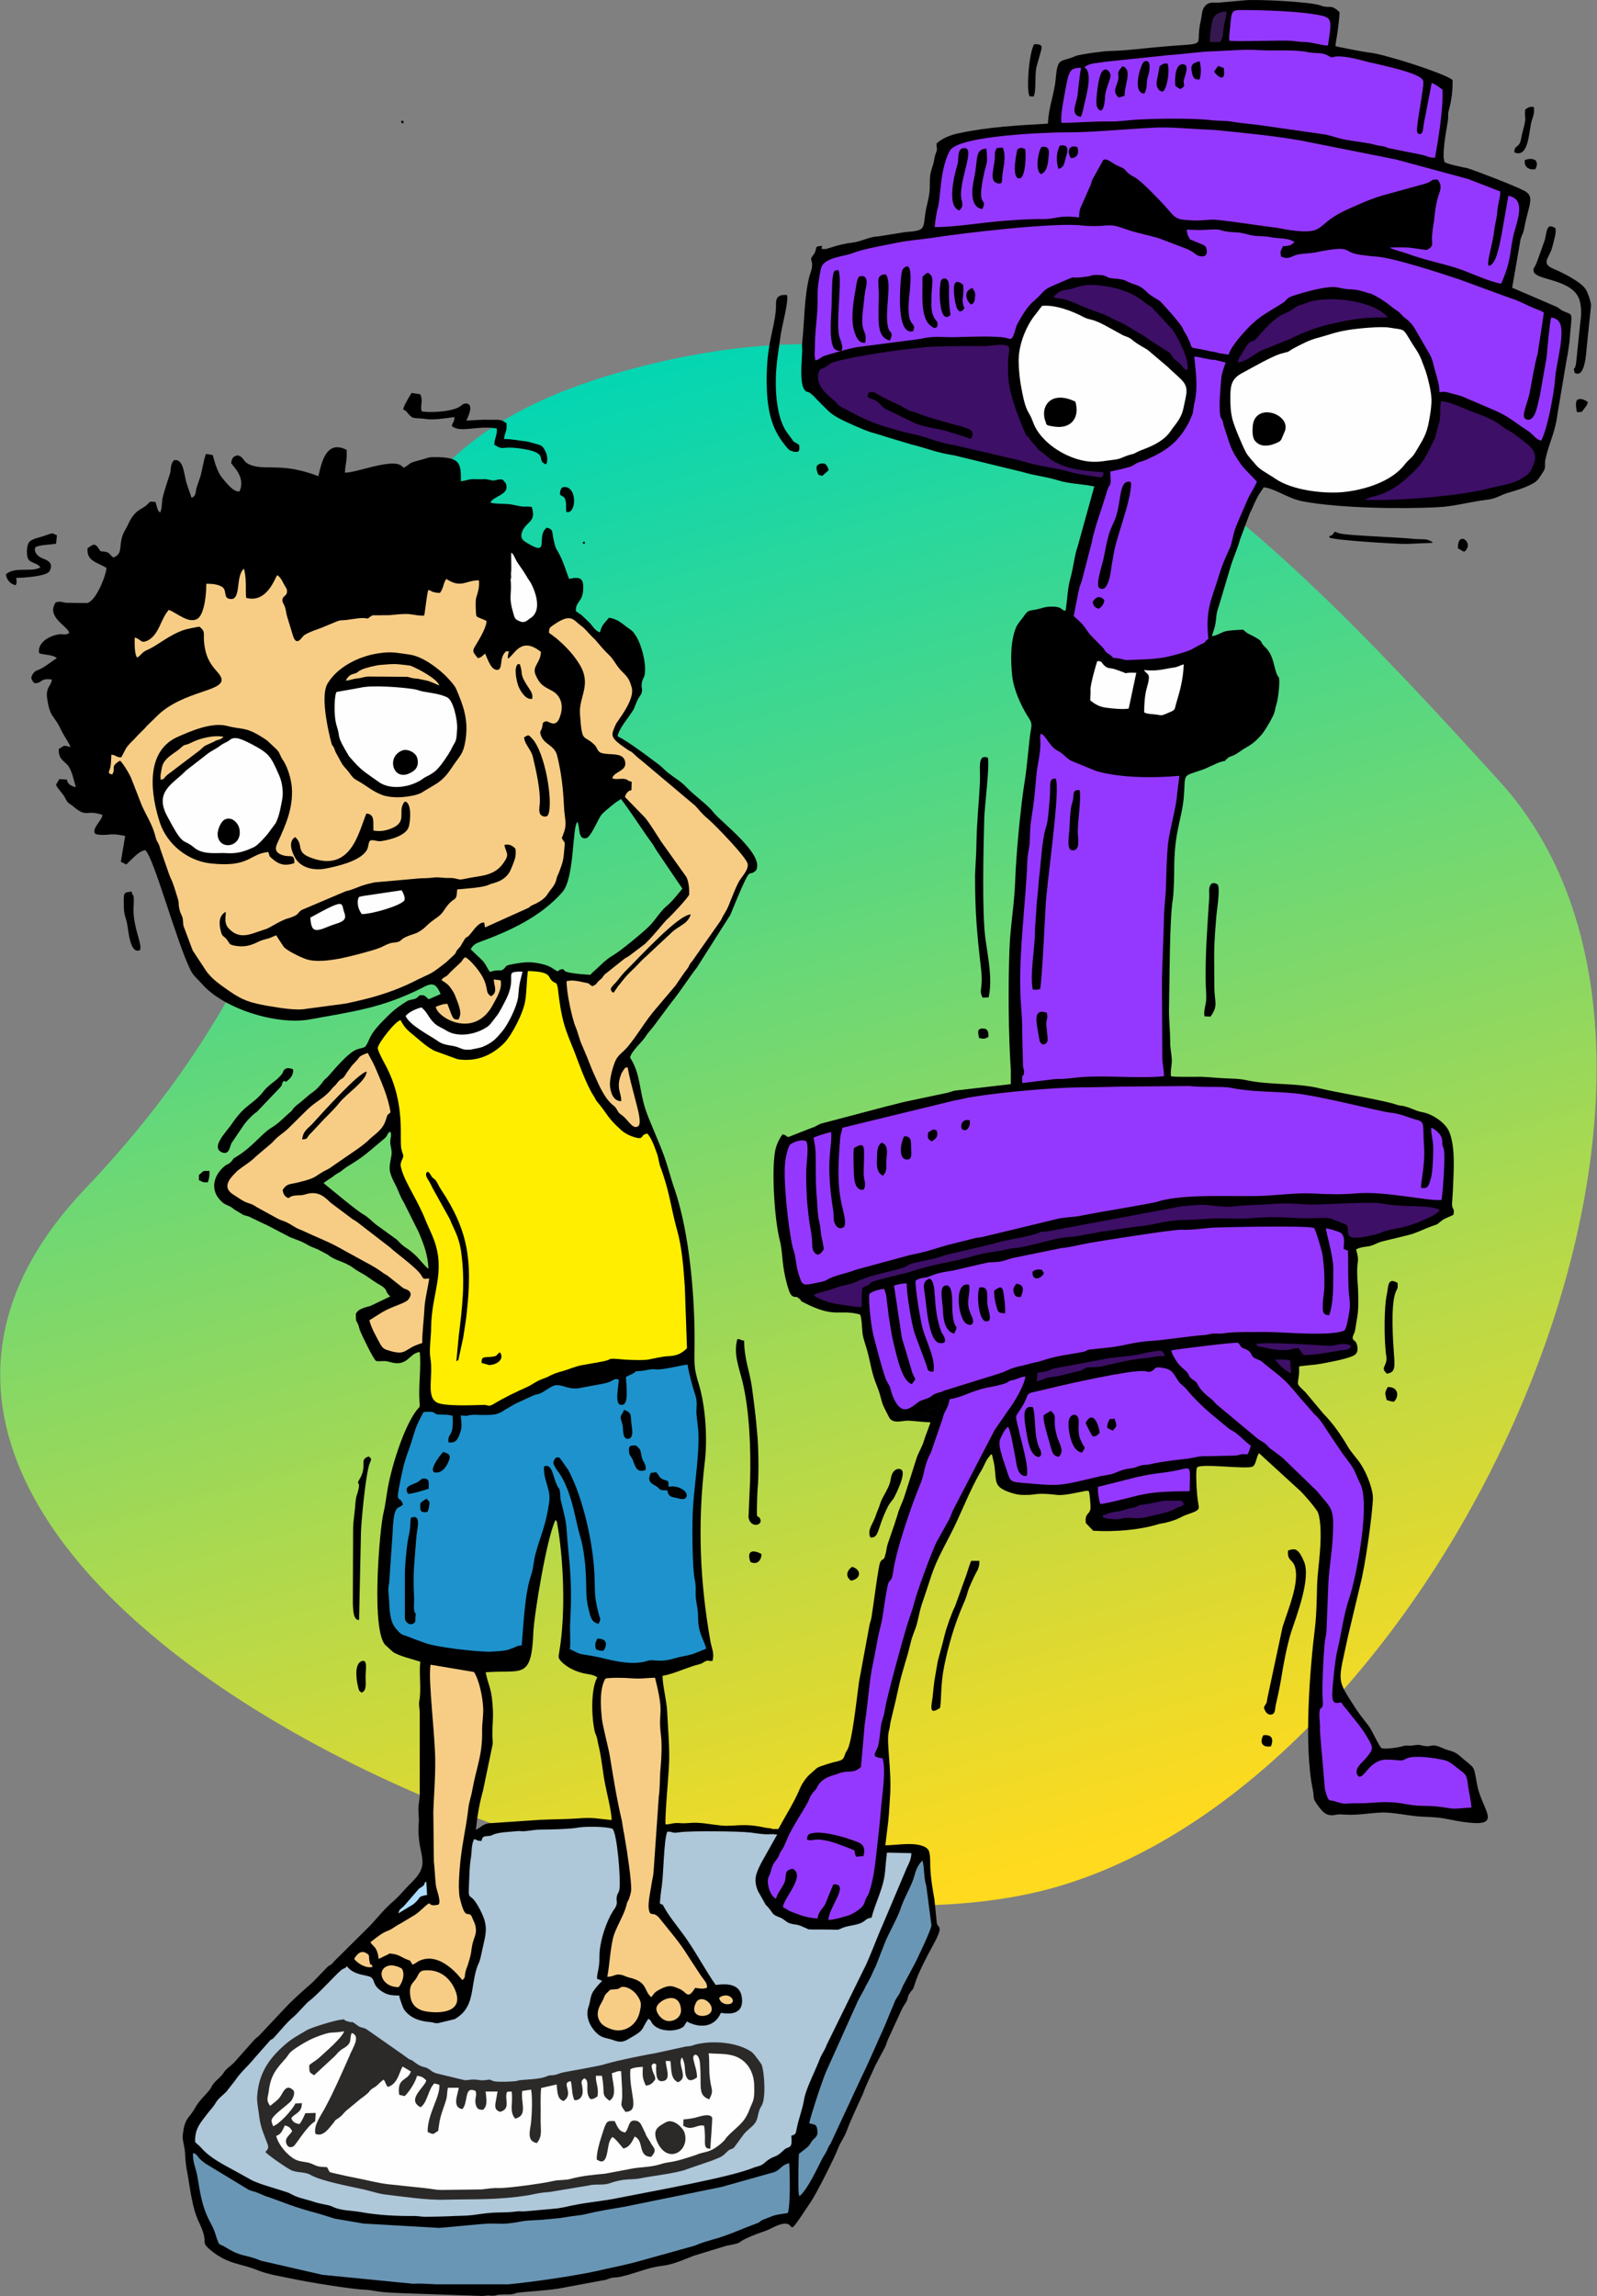 <?xml version="1.0" encoding="UTF-8"?>
<!DOCTYPE svg PUBLIC "-//W3C//DTD SVG 1.1//EN" "http://www.w3.org/Graphics/SVG/1.1/DTD/svg11.dtd">
<!-- Creator: CorelDRAW X7 -->
<svg xmlns="http://www.w3.org/2000/svg" xml:space="preserve" width="58.928mm" height="84.667mm" version="1.1" style="shape-rendering:geometricPrecision; text-rendering:geometricPrecision; image-rendering:optimizeQuality; fill-rule:evenodd; clip-rule:evenodd"
viewBox="0 0 5893 8467"
 xmlns:xlink="http://www.w3.org/1999/xlink">
 <rect x="0" y="0" width="5893" height="8467" fill="#808080" stroke="none"/>
 <defs>
  <style type="text/css">
   <![CDATA[
    .fil6 {fill:black}
    .fil8 {fill:#1E92CC}
    .fil13 {fill:#2B2A29}
    .fil4 {fill:#35184F}
    .fil5 {fill:#3D0F66}
    .fil10 {fill:#6A96B5}
    .fil11 {fill:#9538FF}
    .fil9 {fill:#ADDDFF}
    .fil12 {fill:#AEC7D9}
    .fil3 {fill:#F7CD86}
    .fil2 {fill:#FEFEFE}
    .fil7 {fill:#FFEE00}
    .fil1 {fill:black}
    .fil0 {fill:url(#id0)}
   ]]>
  </style>
  <linearGradient id="id0" gradientUnits="userSpaceOnUse" x1="3719.06" y1="6896.44" x2="2173.72" y2="1399.46">
   <stop offset="0" style="stop-opacity:1; stop-color:#FFDA1E"/>
   <stop offset="1" style="stop-opacity:1; stop-color:#03D6B3"/>
  </linearGradient>
 </defs>
 <g id="Layer_x0020_1">
  <g id="_2183330626864">
   <path class="fil0" d="M2276 1376c1441,-415 2286,436 3258,1506 973,1069 -196,3662 -1637,4077 -1441,414 -4961,-1130 -3582,-2576 1379,-1447 520,-2593 1961,-3007z"/>
   <path class="fil1" d="M2851 6745l21 0c26,-48 60,-101 80,-150 8,-19 25,-43 40,-55 8,-7 21,-19 24,-21 8,-5 59,-21 72,-23 7,-2 13,-3 19,-7 11,-8 9,-21 18,-33 0,-1 1,-2 1,-2 19,-29 36,-198 44,-253l37 -200c3,-19 6,-20 9,-38 5,-27 25,-188 32,-202 10,-18 13,-2 19,-28 5,-17 3,-21 9,-40 4,-12 8,-24 12,-35 9,-26 16,-46 24,-72 6,-24 17,-42 25,-67 15,-46 30,-93 45,-141 7,-22 22,-44 28,-67 5,-17 23,-60 23,-66 -30,-1 -52,-4 -79,-6 -22,-1 -53,12 -70,-7 -4,-6 -25,-47 -28,-57 -7,-23 -10,-40 -19,-61 -22,-55 -22,-76 -36,-130 -6,-23 -14,-41 -18,-65 -2,-14 -3,-70 -11,-72 -79,-20 -89,16 -205,-43 -19,-9 -5,-5 -18,-15 -14,-12 -11,-2 -24,-9 -11,-5 -17,-32 -20,-41 -22,-78 -15,-117 -28,-167 -19,-76 -30,-250 -17,-326 4,-23 16,-48 28,-63 22,5 10,16 34,5l74 -29c15,-4 24,-13 36,-16l243 -64c27,-6 52,-14 83,-20l128 -27c15,-2 23,-7 37,-10l207 -24 0 -53c-9,-132 -10,-311 -5,-445 3,-83 18,-165 21,-249 3,-95 20,-278 36,-375 8,-47 16,-155 22,-184 6,-29 -2,-34 -12,-51 -24,-39 -51,-95 -57,-149 -6,-58 -7,-128 15,-180 8,-16 22,-30 29,-41 15,-22 18,-18 43,-23 22,-4 31,-11 60,-11 41,0 31,14 50,15 8,-48 6,-78 19,-124 10,-36 14,-80 26,-114l61 -220c-46,-10 -91,-9 -135,-23 -41,-13 -86,-17 -128,-30l-255 -62c-67,-10 -95,-25 -157,-40l-90 -27c-61,-20 -53,-13 -117,-41 -31,-14 -76,-32 -101,-57l-40 -40c-10,-11 -21,-23 -32,-28 -13,-5 -2,4 -12,-6 -22,-20 -12,-108 -11,-142 1,-15 -2,-18 0,-33 9,-81 7,-170 27,-247 3,-11 8,-21 9,-32 3,-20 -3,-23 -3,-31 1,-8 10,-15 14,-24 8,-17 -1,-20 15,-23 30,-6 -11,14 26,10 8,-1 50,-18 96,-23 35,-4 65,-23 96,-23l99 -16c84,-6 64,-11 79,-89 6,-25 13,-51 13,-80 0,-41 1,-45 12,-80 5,-15 4,-25 9,-38 9,-24 4,-14 4,-40 22,-20 53,-32 84,-38 106,-23 221,-29 327,-35 2,-61 24,-109 29,-169 7,-79 19,-56 72,-80 16,-7 109,-19 127,-19 59,-1 124,-10 184,-15 192,-18 127,8 152,-97 6,-27 2,-45 24,-61 14,-9 29,-3 50,-6 29,-3 61,-5 89,-8 46,-4 239,5 278,19 37,14 37,-8 71,25 0,15 -4,46 -6,63 -2,21 -8,43 -9,62 7,3 103,21 118,23 38,4 75,16 111,26 39,11 177,55 203,76 1,41 -4,75 -14,113 -4,13 -1,20 -3,36 -7,43 -17,94 -16,137l3 16c5,7 72,21 84,23 22,6 176,65 203,80l5 2c46,22 17,56 2,142 -2,14 -9,24 -13,38l-31 179 165 71c11,6 12,10 25,16 38,16 30,-1 22,107 -1,13 -5,34 -7,50 -1,7 -3,15 -4,21l-34 202c-8,67 -31,104 -44,165 -5,21 3,30 -8,46 -20,30 -20,36 -52,51 -45,21 -78,24 -106,38 -32,14 -36,13 -73,18 -45,7 -108,22 -151,24 -141,8 -371,4 -505,-21 -57,-11 -99,-46 -144,-52 -1,1 -2,2 -2,2l-18 27c-18,33 -23,51 -31,64l-37 99c-11,40 -26,69 -36,104l-42 141c-13,34 -8,46 -15,76 -4,16 -8,24 -11,36 20,-2 32,-14 54,-19 17,-3 43,-4 61,-5 20,18 18,13 43,27 35,19 17,17 36,35 31,29 31,57 43,95 6,19 10,14 11,24 3,18 -4,76 -9,91 -8,26 -4,28 -17,53 -11,21 -25,46 -41,65 -17,19 -33,33 -57,46 -13,7 -28,20 -43,27 -12,6 -14,3 -24,12 -18,15 3,5 -22,12 -19,5 -52,24 -74,31 -74,25 -57,10 -65,103 -8,80 -33,122 -35,246 0,32 -1,97 -5,126 -13,75 -12,315 -14,391 -2,45 4,91 4,136 0,27 5,42 6,66 1,20 -6,39 -3,61 13,3 79,2 97,2 25,-1 69,4 92,5 32,2 61,1 92,8 86,18 181,9 265,29 61,15 236,44 284,60 29,10 11,-4 77,23 13,5 27,6 38,10 31,11 67,36 81,66 26,60 16,160 14,224l-3 44c0,22 11,14 5,40 -15,8 -26,10 -41,20 -22,16 -9,12 -39,22 -30,11 -58,26 -88,33l-98 24c-19,6 -27,13 -46,17 -14,2 -36,4 -47,12 13,43 4,39 4,81 0,32 4,58 4,88 1,69 -2,66 -11,125 -2,17 -7,15 -10,33 6,14 12,6 17,27 3,13 2,24 -6,32 -15,16 -107,31 -132,36 -25,4 -51,5 -76,9 -1,12 1,20 -1,32 -4,38 -12,29 24,63l67 80c34,34 63,76 88,118 13,24 36,46 51,70 19,29 46,93 43,130 -4,69 -28,241 -46,310l-45 189c-38,180 -46,155 30,273 15,23 35,46 50,67 7,11 36,71 42,75 12,7 71,-3 81,-7 13,-4 20,0 34,-2 25,-3 17,-4 40,1 35,7 27,-12 72,9 22,10 41,9 61,27 60,53 51,28 66,109 20,105 123,173 -117,124 -31,-6 -56,-6 -94,-8 -42,-3 -97,-15 -136,-15 -47,1 -92,11 -139,8 -18,-1 -23,-2 -39,1 -32,6 -46,-11 -66,-39 -18,-26 -9,-21 -16,-56 -33,-161 -11,-439 9,-601 5,-46 6,-98 7,-145 1,-43 8,-89 11,-134 3,-41 5,-104 -7,-139 -6,-15 -53,-69 -66,-81l-152 -139c-11,15 -10,40 -23,49 -18,12 -188,-12 -205,3 -8,7 -1,103 1,114 4,40 17,41 -32,58 -39,13 -26,17 -88,33 -8,2 -16,2 -25,5 -68,21 -161,29 -240,24l-27 -28c-5,-38 14,-30 17,-54 1,-10 -3,-58 -6,-63 -6,-5 2,-2 -7,-2l-5 0c-26,5 -80,18 -104,15 -87,-10 -73,1 -122,0 -25,0 -37,-4 -58,-11 -51,-19 -46,-35 -51,-85 -1,-15 -7,-39 -11,-54 -11,6 -2,-1 -9,8 -13,14 -19,34 -28,49 -45,74 -78,168 -119,245 -69,132 -55,114 -104,256 -7,23 -11,47 -17,69 -7,25 -16,39 -23,70 -5,20 -12,48 -19,69 -5,18 -16,54 -20,72 -5,23 -11,47 -16,71l-18 75c-3,12 -3,25 -7,37 -10,37 10,141 5,231 -2,30 -4,69 -7,100l-11 90c45,0 107,-14 148,7 3,2 8,6 9,8 4,5 3,3 5,10 5,19 3,39 4,59 2,40 8,75 15,114l9 89c5,22 29,4 -18,89 -18,32 -53,100 -63,135 -9,28 -5,14 -18,33 -10,13 -6,20 -14,34 -7,11 -13,19 -19,33l-46 100c-7,14 -7,23 -15,37l-34 64c-15,35 -33,69 -45,103l-31 68c-9,22 -20,43 -29,69 -9,25 -24,43 -33,67 -12,32 -77,162 -100,196 -119,179 -25,35 -145,97 -21,11 -33,13 -56,22 -93,36 -32,28 -111,43l-121 37c-36,14 -74,32 -116,37 -44,5 -83,21 -125,33 -55,15 -37,6 -64,12 -15,4 -14,7 -33,9l-161 30c-47,7 -93,9 -141,14 -21,2 -16,5 -33,7 -12,1 -28,0 -40,1 -19,1 -11,4 -30,4 -15,-1 -20,-1 -34,1l-292 -10c-24,-1 -49,-2 -74,-4 -25,-2 -44,-8 -69,-9 -53,-2 -216,-29 -271,-41 -38,-8 -85,-15 -123,-30 -63,-26 -107,-22 -167,-68 -55,-43 -11,-24 -49,-104 -29,-59 -34,-125 -46,-190 -5,-25 -6,-39 -8,-68 0,-21 -10,-51 -9,-64 7,-72 22,-62 48,-109 16,-27 36,-43 53,-65 6,-8 6,-13 14,-22 11,-14 28,-25 37,-40 9,-15 27,-25 39,-38l73 -82c7,-8 14,-11 21,-19l94 -100c32,-34 67,-64 101,-94l56 -58c13,-9 11,-4 22,-18l136 -135c24,-26 48,-56 75,-80 41,-36 44,-46 76,-77 77,-76 18,-96 26,-217 2,-21 -1,-36 -1,-55 0,-15 4,-30 5,-48l0 -304c0,-18 -5,-32 -1,-49 7,-43 -2,-95 3,-141 -27,-9 -83,-22 -102,-37l-23 -21c-59,-41 -25,-434 -11,-490 6,-24 10,-55 14,-80 12,-79 59,-235 109,-300 12,-15 12,-7 10,-33 -4,-58 7,-127 1,-181 -41,4 -43,58 -113,36 -21,-6 -28,0 -48,-3 -10,-6 -54,-98 -59,-111 -8,-23 -1,-12 -15,-39l-1 -23c8,-20 37,-25 54,-30l73 -35c-23,-21 -5,-23 -37,-42 -18,-10 -33,-21 -49,-32 -16,-11 -33,-18 -50,-31 -36,-26 -67,-26 -94,-49l-38 -20c-39,-15 -25,-11 -55,-26 -18,-9 -40,-14 -57,-24l-79 -41c-1,-1 -2,-1 -3,-1l-52 -25c-14,-8 -19,-5 -30,-11l-32 -19c-1,0 -5,-5 -6,-5 -11,-9 -26,-11 -37,-21 -45,-38 -38,-94 6,-132 11,-10 14,-6 24,-16 15,-14 2,-9 21,-20 60,-36 95,-87 131,-108 25,-15 44,-36 66,-55 12,-9 8,-10 19,-21 8,-8 14,-11 22,-18l34 -29c20,-13 36,-29 50,-49 8,-10 12,-10 20,-20 23,-26 72,-85 103,-96 32,-10 30,-2 45,-36 14,-34 45,-63 71,-89 22,-22 46,-39 69,-53 8,-5 23,-6 31,-9 15,-8 10,-14 26,-13 11,1 15,9 23,15l44 -19c-18,-44 -34,-42 -70,-22 -147,73 -245,85 -416,116 -120,20 -315,-39 -396,-133 -14,-16 -31,-29 -40,-48 -52,-103 -136,-417 -168,-444 -25,4 -50,35 -70,53l-20 -10 16 -95c-20,-4 -33,-7 -53,-6 -13,2 -44,4 -57,-2 -17,-17 27,-52 26,-70 -64,-21 -55,14 -110,-33 -10,-8 -13,-7 -20,-16 -6,-8 -6,-12 -12,-21 -9,-14 -21,-24 -29,-40 3,-9 7,-12 12,-22l28 2c2,17 16,24 33,28 -7,-23 -13,-56 -27,-77 -15,-21 -38,-24 -36,-64 24,-13 13,-15 43,-7 -3,-12 -24,-42 -32,-58 -29,-64 -43,-46 -54,-122 -6,-43 17,-46 17,-69 -45,-7 -34,16 -65,13 -9,-12 -16,-19 -3,-36 9,-12 16,-10 30,-18 19,-10 39,-27 57,-38 -15,-12 -36,-11 -53,-15 -20,-4 -4,1 -13,-5 -6,-43 50,-66 77,-68 18,-1 18,5 35,-5 -8,-27 -87,-59 -50,-113 22,-4 18,-1 37,2l79 1c33,-8 70,-103 71,-130 -42,-23 -73,-27 -70,-72 27,-20 29,-18 48,11 37,2 28,8 47,23 41,-14 15,-50 42,-98 6,-10 9,-16 15,-29 25,-52 50,-50 68,-68 14,-14 7,-11 31,-10 4,12 6,33 17,39 7,-12 6,-38 9,-53 8,-36 27,-86 29,-97 2,-17 1,-29 13,-43 30,-5 35,34 41,61 6,32 16,52 24,78 18,-8 13,-19 19,-39 4,-12 8,-23 13,-38 8,-27 11,-57 21,-85l25 4c8,30 18,63 34,83 13,16 43,56 65,51 25,-55 -30,-97 -31,-105 4,-20 7,-23 24,-28 30,9 14,27 58,39 54,15 111,-11 240,38 12,-53 30,-135 104,-97 3,38 -6,58 -6,84 43,1 172,-54 209,-25l8 7c31,-18 13,-16 59,-28 38,-10 28,-12 70,-11 80,2 82,25 82,89 16,-2 27,-7 42,-8 16,0 26,1 42,0 16,-1 23,5 36,5 10,0 28,-10 37,0 0,1 4,5 5,6 4,7 4,1 6,15 5,32 -50,38 -59,60 14,7 59,3 80,8 57,12 32,5 72,8 20,58 -23,54 -36,94 -8,25 8,33 22,41 84,51 28,-28 70,-58 26,6 18,17 25,44 5,23 6,29 18,48 18,33 25,60 39,97 33,-7 56,-10 52,41 -3,45 -28,42 -27,77 9,9 16,10 25,19 10,9 11,11 21,20 14,12 23,34 43,40 8,-31 17,-33 33,-54 27,4 44,17 59,29 24,19 26,14 43,42 17,28 37,94 30,139 -3,14 -9,16 -11,34 -2,16 4,17 0,32 -3,11 -11,17 -16,29 -15,33 -6,23 -29,56 -14,20 -40,52 -44,76 27,14 53,32 78,50 26,18 42,31 72,53 16,12 22,20 35,31 23,18 51,34 70,55 28,30 77,63 99,92 27,35 193,158 156,215 -24,20 -19,-5 -39,35 -20,41 -37,85 -55,128l-124 195c-32,41 -60,87 -93,127l-61 82c-9,13 -26,31 -31,39 -15,26 -55,57 -61,83 39,60 33,118 57,191 12,38 51,122 69,173 15,41 25,85 39,123 55,162 75,402 73,574 0,69 -4,80 16,144 25,83 32,200 22,285 -27,228 -19,439 21,665 5,25 15,45 7,70 -18,2 -11,-4 -25,1 -5,2 -10,7 -19,10 -19,5 -29,8 -48,15 -26,9 -61,24 -92,29 0,36 15,91 17,131 3,71 11,142 6,212 -2,35 -15,183 -12,205 19,0 25,-6 49,-5 18,2 32,0 53,-1 34,-1 69,7 103,10 49,5 79,-10 158,7 11,3 24,2 32,6l0 0zm-1648 -2389c6,-4 4,-2 9,-6 5,-3 11,-7 15,-10 8,-6 10,-8 17,-12 6,-3 14,-8 16,-10l17 -13c74,-45 74,-51 140,-105 17,-14 8,-18 23,-27 6,11 1,23 0,36 0,16 4,24 5,37 2,21 -11,46 -6,74 5,23 17,42 25,59 10,22 14,36 26,55l56 112c17,42 33,80 35,133 -12,-8 -32,-34 -44,-46 -43,-41 -37,-23 -72,-61l-76 -55c-17,-13 -28,-27 -49,-39 -23,-13 -113,-88 -146,-115l9 -7zm1001 1830c-24,41 -22,146 -9,201 2,7 6,13 9,27 2,12 4,21 7,33 10,45 13,88 22,133 6,31 24,102 24,132 -54,-5 -67,-11 -126,-6 -46,3 -90,3 -136,5l-193 13c-21,4 -28,15 -46,24 5,-50 13,-97 26,-143l36 -173c1,-15 -2,-29 -1,-44 0,-28 3,-47 2,-78 -4,-88 -15,-85 -27,-143 132,-11 169,31 176,-146 3,-68 50,-353 82,-416 2,3 2,2 5,7 25,136 33,336 9,478 -2,17 -7,22 6,36 22,24 59,41 95,47 22,3 32,7 39,13zm-73 -3155c10,22 1,66 32,60 18,-4 43,-69 56,-86 8,-10 60,-54 73,-58 40,53 76,111 115,164 5,7 9,15 14,23l97 143c-17,21 -39,49 -60,66 -19,16 -38,46 -56,66 -16,19 -110,96 -135,111 -36,21 -49,39 -78,64l-8 8c-1,0 -2,2 -2,3 -26,-2 -47,-3 -70,-7 -42,-6 -19,-17 -39,-13 -8,1 0,1 -13,7 -15,-8 -21,-16 -46,-24 -50,-14 -77,-10 -116,-3 -41,7 -20,9 -43,23 -27,2 -19,-1 -44,6 -12,-15 -15,-30 -31,-45l-40 -38c7,-15 19,-22 30,-26 115,-42 228,-94 308,-185 46,-52 36,-245 56,-259z"/>
   <g>
    <path class="fil2" d="M4221 2471c51,5 67,-3 115,-10 11,-2 17,-7 32,-11 -2,58 -15,101 -29,148 -5,17 -1,18 -17,26 -45,20 -30,13 -66,10 -9,-1 -24,-1 -34,-7 0,-27 2,-62 9,-87 18,-62 4,-48 -10,-69z"/>
    <path class="fil2" d="M4023 2583c0,-19 2,-20 1,-40 -1,-18 22,-98 25,-105 21,0 13,6 29,19 13,10 18,5 36,11 74,25 9,10 79,13l-28 132c-18,4 -62,0 -82,-3 -26,-3 -42,-13 -60,-27z"/>
   </g>
   <path class="fil3" d="M1878 2402c-3,10 -5,20 -4,27 24,-12 47,-85 122,-25 -1,40 -33,53 -20,84 16,37 28,42 60,59 29,15 42,45 35,79 -15,71 -47,30 -57,34 -16,6 -9,6 -14,24 -4,14 -9,11 -5,25 11,38 51,37 61,78 15,61 22,120 25,185 2,56 16,64 -8,118 11,26 14,-3 7,66 -3,27 -11,43 -18,63 -6,13 -7,15 -10,28 -6,21 -21,33 -32,51 -8,14 -27,26 -42,34 -8,4 -10,4 -15,7 -6,3 -2,1 -7,4 -1,1 -3,3 -4,4l-162 73 -2 -9c-1,-8 2,0 -2,-9 -18,-2 -38,27 -46,37 -29,36 -9,-4 -37,44 -6,12 -11,13 -18,23 -4,8 0,4 -8,14l-30 28c-68,53 -46,34 -127,75 -55,27 -120,49 -179,63 -24,6 -42,10 -66,15l-143 19c-40,8 -102,-4 -141,-10 -68,-12 -96,-21 -146,-56 -31,-22 -64,-43 -86,-76l-48 -73 -33 -88c-4,-12 -1,-21 -5,-35 -5,-13 -9,-17 -11,-30 -4,-15 -1,-21 -5,-35 -6,-19 -13,-44 -20,-62 -4,-11 -8,-17 -12,-28l-31 -89c-6,-15 -3,-15 -11,-30 -7,-11 -7,-14 -11,-29 -11,-41 -33,-72 -50,-112l-37 -95c-7,-18 -31,-57 -42,-67 -39,23 -14,28 -29,51 -22,-4 -8,-13 -6,-31 2,-11 2,-30 3,-42 16,1 18,10 36,10 6,-9 7,-13 13,-24 4,-7 7,-14 13,-20 9,-11 23,-23 34,-36l27 -27c8,-9 2,-2 7,-8l43 -42c4,-3 6,-6 10,-9 112,-93 275,-76 208,-149 -31,-34 -44,-61 -49,-110 -3,-35 6,-38 -17,-57 -5,0 -49,9 -57,12 -56,19 -97,57 -134,73 -24,10 -23,20 -39,29 -11,-14 -9,-58 -9,-74 25,6 21,24 48,11 43,-22 47,-79 78,-113 29,11 77,55 108,31 24,-19 31,-94 30,-127 20,-1 44,2 58,11 21,13 2,43 32,45 40,3 17,-84 49,-112 12,40 4,94 9,108 78,20 106,-76 114,-84 14,8 21,28 29,41 5,9 6,8 7,15 2,18 -10,19 -15,28 -6,13 3,21 7,32 4,11 5,25 8,35l21 69c14,49 34,7 43,1 22,-13 37,-17 61,-26l63 -26c13,-4 19,-2 33,-4 25,-3 53,-10 77,-5 23,-16 10,-11 44,-12 22,-1 30,1 53,-2 20,-2 43,-4 59,-2 15,2 40,7 52,5 3,-7 8,-65 15,-94 20,4 3,4 23,8 7,2 14,3 21,2 14,-20 11,-35 23,-51 55,36 71,5 120,5 3,27 -4,44 -10,65 -3,9 -2,54 1,67 5,6 22,10 29,14 2,1 5,3 5,2 1,0 2,1 3,2 1,22 -26,67 -40,90 -13,21 -11,23 5,43 17,19 -3,-2 4,4 13,-3 17,-9 26,-17l9 21c5,12 14,30 24,36 23,12 25,-9 27,-26 2,-22 10,-32 17,-39l11 0z"/>
   <path class="fil4" d="M4465 155c-2,-24 4,-57 9,-79 5,-22 26,-34 52,-33 0,18 -8,38 -10,57 -4,25 0,34 -14,55l-37 0z"/>
   <path class="fil1" d="M4853 889c6,-8 25,-16 32,-21l89 -58c17,-11 42,-23 66,-33 42,-17 209,-69 223,-62 15,8 -12,146 -20,162 -31,2 -71,0 -101,-6 -31,-6 -71,-1 -101,3 -35,3 -66,0 -101,5 -18,2 -78,14 -87,10z"/>
   <path class="fil1" d="M4034 777c-5,-36 10,-47 19,-76 7,-20 21,-42 34,-60 45,7 126,74 157,106l82 94c8,10 7,6 12,20l-151 -46c-86,-29 -104,-22 -153,-38z"/>
   <path class="fil5" d="M3887 1094c10,-8 17,-17 32,-22 11,-4 13,-3 25,-5 25,-3 46,-23 117,-14 55,6 114,23 156,57 11,9 23,16 33,23l76 82c21,30 67,118 55,150 -17,-5 -15,-13 -27,-24 -10,-10 -17,-11 -25,-22 -14,-20 -7,-15 -24,-25l-58 -37c-46,-33 -26,-17 -58,-37 -56,-36 -68,-35 -93,-50 -23,-13 -78,-29 -103,-41 -19,-8 -49,-22 -68,-26 -17,-4 -25,0 -38,-9z"/>
   <path class="fil5" d="M4568 1337c1,-17 9,-22 18,-38 23,-45 33,-39 41,-43 12,-6 46,-58 94,-90 11,-7 24,-11 37,-18 14,-8 20,-14 31,-20l47 -16c0,0 1,-1 2,-1l16 -3c10,-1 14,-3 23,-3 77,-8 203,13 244,66 -60,-2 -111,3 -165,14 -66,13 -111,26 -173,54 -13,6 -15,9 -30,14l-97 39c-25,11 -47,37 -88,45z"/>
   <path class="fil5" d="M4066 1760c-11,1 -67,-9 -83,-12 -28,-4 -50,-13 -77,-18l-80 -15c-28,-7 -51,-13 -75,-20l-233 -54c-14,-1 -25,-5 -39,-8 -35,-8 -56,-21 -114,-33 -28,-5 -49,-13 -76,-20 -48,-12 -97,-33 -137,-54 -91,-47 -40,-22 -85,-58 -26,-22 -58,-54 -46,-94 5,-17 13,-13 26,-21 14,-8 14,-13 30,-18 75,-22 244,-46 331,-54 66,-7 232,-4 234,-5 108,-14 79,5 78,53 -1,17 0,30 0,48 0,65 36,160 64,222 5,12 4,6 12,14 2,3 6,10 9,13l29 34c1,1 4,3 6,4l38 31c53,35 125,43 193,46 2,13 2,6 -5,19z"/>
   <path class="fil2" d="M3759 1325c1,-57 28,-125 64,-168l22 -29c50,-5 114,20 155,42 26,13 27,1 94,39l42 23c18,11 27,8 44,23 20,17 47,29 57,37l72 61c5,5 9,9 17,16 36,34 55,44 52,81 -2,16 -8,40 -11,55 -8,40 -31,60 -46,83 -32,50 -106,69 -121,77 -25,14 -16,6 -48,18 -27,11 -22,10 -53,14 -20,2 -34,6 -60,6 -85,1 -199,-64 -228,-149 -14,-39 -24,-29 -39,-107 -8,-38 -13,-80 -13,-118l0 -4z"/>
   <path class="fil2" d="M4540 1465c0,-49 7,-70 45,-90 37,-20 107,-60 139,-70 46,-13 16,-1 47,-19 32,-17 59,-32 95,-41 41,-11 56,-19 108,-28 37,-6 120,-14 152,-9 64,11 47,-2 87,62 17,26 25,36 36,67 8,21 15,38 21,64 15,60 16,80 4,147 -9,57 -27,78 -50,118 -13,23 -24,26 -39,45 -49,66 -154,97 -232,104 -71,6 -184,-7 -246,-49 -34,-23 -56,-32 -73,-52 -11,-14 -29,-31 -37,-47 -13,-25 -42,-93 -49,-120 -7,-28 -8,-51 -8,-82z"/>
   <path class="fil5" d="M5053 1835c2,-1 11,-3 14,-4 49,-10 92,-38 129,-72 65,-60 64,-75 99,-143l17 -64c4,-23 1,-49 5,-72 25,-3 100,33 125,42 27,10 66,24 88,41 4,3 8,5 13,9 24,19 19,8 61,41 36,28 75,50 56,96 -10,25 -14,38 -35,49 -39,28 -76,29 -126,42 -105,29 -355,49 -462,43l16 -8z"/>
   <path class="fil1" d="M1118 2142c-7,0 -4,-1 -7,-2 1,-1 7,-19 13,0 -3,2 2,1 -6,2z"/>
   <path class="fil6" d="M1127 2171c16,-8 48,-11 75,-25 18,-10 45,-11 67,-12 14,0 26,-1 40,-1 15,-1 24,-4 40,-3 28,2 106,-8 162,-8 34,0 54,-2 40,38 -9,24 -14,46 -21,67 -14,2 -18,0 -33,1 -12,1 -13,2 -28,1 -30,-3 -68,6 -86,7 -65,4 -11,-4 -83,12 -17,4 -41,5 -55,6 -21,1 -123,45 -134,53 -9,-12 -34,-87 -36,-98l52 -38z"/>
   <path class="fil3" d="M2306 2939c4,-13 11,-23 24,-25l1 -31c-22,-5 -11,-10 -34,-11 -16,0 -25,3 -38,-2 8,-27 58,-26 47,-64 -9,-33 -56,-20 -86,-29 -17,-5 -15,-20 -27,-31 -41,-39 -45,-2 -53,-114 -4,-65 46,-108 -4,-186 -24,-38 -60,-75 -96,-102 -5,-4 -7,-5 -14,-10 -1,-20 5,-21 19,-31 64,-44 70,-16 101,6 14,10 25,26 38,38 5,6 8,7 13,13 17,20 31,37 49,54 19,18 27,39 45,58 22,23 30,27 40,63 13,47 -54,124 -59,137 -17,40 -25,46 40,90 17,12 15,6 30,21 8,8 19,17 28,24l195 164c12,12 23,29 51,52 18,15 138,137 143,163 4,23 -25,50 -34,68 -11,21 -22,50 -31,72 -15,40 -19,36 -34,68l-106 151c-12,12 -9,17 -19,29 -16,21 -27,38 -42,60l-71 84c-40,45 -73,105 -110,147 -18,20 -35,27 -45,57 -7,18 -19,62 -16,84 3,25 12,54 41,55 3,-29 -22,-48 2,-104 0,0 8,-13 9,-14 8,-9 -3,-3 13,-7 7,40 16,71 26,110 6,27 29,96 13,107 -19,14 -35,-20 -57,-38 -16,-12 -13,-8 -24,-27 -10,-17 -27,-11 -64,-87 -11,-25 -21,-45 -30,-68 -11,-28 -19,-48 -30,-73 -12,-25 -16,-49 -26,-73 -13,-30 -35,-133 -33,-169 21,-4 37,-1 55,3 43,9 15,2 40,16 21,-10 9,-6 25,-21 6,-6 5,-3 11,-10 5,-7 3,-5 10,-13l73 -58c8,-5 7,-4 14,-8l61 -46c38,-37 68,-78 82,-91 14,-12 77,-79 81,-91 1,-23 -2,-50 -11,-66l-92 -129c-13,-20 -45,-72 -61,-90l-73 -75z"/>
   <path class="fil1" d="M2245 2363c5,-18 8,-51 33,-37 54,31 75,93 72,158 -20,-12 -78,-98 -105,-121z"/>
   <path class="fil1" d="M2062 2697c14,-17 14,-15 26,-36 23,-42 14,-64 3,-99 -9,-29 -16,-40 -62,-59 -41,-17 -21,-45 -5,-74 13,-22 8,-22 10,-31 2,-10 -4,-1 4,-10 12,14 25,19 38,34 47,51 53,100 38,166 -7,27 -14,111 -4,135 8,19 23,22 34,38 16,22 -4,13 14,57 8,0 61,-14 87,0 -1,23 -11,11 -23,25 -17,19 7,51 17,59 9,7 20,6 31,12l-79 78c-20,20 -6,20 -23,27 -26,-32 -1,-47 -49,-49 3,-24 -7,-56 -9,-82 -4,-57 -11,-90 -40,-137 -24,-40 -35,-12 -35,-55l27 1z"/>
   <path class="fil1" d="M443 2468l17 3c2,14 -2,17 -16,23l-1 -26z"/>
   <path class="fil6" d="M429 2741c-18,-8 -17,-15 -28,-30 -8,-11 -19,-20 -19,-40 0,-13 30,-58 39,-73 43,-73 42,-64 92,-129 19,-24 30,-35 57,-56 16,-13 40,-22 58,-30 22,-10 53,-29 54,6 2,32 -1,59 31,98 6,7 4,4 7,7 7,9 6,4 9,16 -13,9 -34,18 -47,12 -3,11 8,4 -10,14l-127 83c-13,17 -18,17 -31,31 -24,26 -57,73 -85,91z"/>
   <path class="fil2" d="M1555 3715c7,5 18,18 22,25 28,45 38,41 71,61 41,25 101,14 138,-7 25,-14 21,-16 44,-44 14,-17 22,-36 33,-56 53,-99 -13,-111 65,-111 -4,21 -8,29 -11,48 -3,16 -3,29 -5,46 -5,35 -35,98 -60,128 -21,25 -34,40 -72,56 -4,2 -38,9 -45,10 -23,1 -25,-1 -43,-8 -27,-11 -52,-5 -78,-25 -21,-15 -108,-60 -117,-92 14,-15 36,-25 58,-31z"/>
   <path class="fil3" d="M1629 3614c13,-17 12,-4 33,-29 1,0 1,-1 2,-2l34 -32c11,-10 7,-13 19,-21 16,7 47,45 58,63 31,49 12,66 37,81 27,-15 10,-40 10,-62l25 3c8,29 -15,66 -27,88 -68,131 -206,51 -212,10 14,-6 27,-11 43,-11 22,59 20,57 40,58 16,-22 3,-51 -11,-87 -5,-13 -12,-23 -21,-35 -11,-13 -18,-15 -30,-24z"/>
   <path class="fil7" d="M1478 3762c18,34 30,40 57,63 25,21 43,37 68,50l85 31c68,11 127,-13 173,-60 29,-30 71,-113 77,-155 6,-36 5,-75 10,-110 94,2 70,24 93,39 12,9 11,0 16,17 2,7 3,22 4,29 16,130 35,146 72,248 15,40 38,99 61,133 5,9 5,11 13,20 38,46 33,54 88,103 16,14 52,29 68,27 14,-8 2,-10 25,-17 16,15 29,54 38,79 5,16 5,30 12,47 35,96 36,143 61,232 18,65 23,136 28,207l8 227c-17,17 -36,28 -66,29 -26,1 -55,9 -78,13 -19,3 -66,1 -84,0 -79,-7 -38,-2 -84,7l-79 14c-27,6 -45,15 -70,22 -36,9 -50,21 -69,27 -26,9 -37,20 -60,31 -41,18 -88,41 -124,63 -20,12 -19,2 -38,3 -34,1 -144,6 -171,-9 -41,-23 -12,-96 -24,-165 -5,-28 3,-80 3,-112 1,-126 55,-202 10,-324 -10,-26 -20,-45 -29,-67 -30,-77 -74,-137 -90,-190 -5,-17 -5,-23 2,-38 8,-17 3,-15 -2,-35 -11,-34 19,-167 -60,-314 -6,-11 -29,-53 -28,-63 2,-17 63,-97 84,-102z"/>
   <path class="fil3" d="M1363 4869c1,-1 2,-1 3,-2l43 -27c38,-23 88,-34 98,-48 24,-31 -11,-38 -18,-41l-57 -45c0,-1 -3,-2 -4,-3l-12 -7c-33,-25 -62,-38 -101,-60l-71 -39c-37,-20 -86,-39 -126,-58 -8,-4 -16,-6 -25,-11 -55,-34 -40,-19 -74,-37l-71 -39c-28,-20 -31,-8 -72,-37 -19,-13 -65,-31 -13,-84 6,-6 10,-11 19,-18 12,-10 44,-29 62,-48l59 -50c25,-28 37,-32 57,-50l74 -73c29,-28 54,-38 79,-64 9,-8 9,-11 17,-19 11,-10 9,-9 18,-20 9,-11 12,-8 20,-16 5,-5 9,-14 15,-22 22,-28 1,-6 33,-40 14,-14 3,-14 41,-28 9,18 18,32 26,50 23,54 49,110 58,169 -15,14 -9,4 -17,27 -11,37 -40,53 -58,70 -27,27 -66,51 -99,74l-52 36c-65,32 -35,32 -117,52 -29,7 -39,3 -55,27 2,16 7,22 17,29 12,4 3,-9 44,-9 21,0 29,-8 48,-8 34,-1 52,21 69,36l80 60c8,5 9,5 16,10l122 94c18,18 97,74 115,102 11,19 8,13 30,13 -5,33 -17,81 -18,113 -2,42 -8,80 -8,125 -72,20 -53,51 -131,25 -12,-4 -17,-10 -23,-20 -14,-26 -34,-60 -41,-89z"/>
   <path class="fil5" d="M3003 4777c10,-10 45,-15 64,-22 42,-16 68,-18 83,-24 66,-31 107,-34 176,-54 13,-4 19,-8 30,-14 12,-6 17,-5 32,-9 40,-8 68,-14 102,-26l170 -40c51,-17 130,-25 171,-41 25,-10 11,-2 35,-6l497 -93c108,-9 66,-4 158,2 24,1 51,-4 76,-5 28,-1 55,-2 82,-4 85,-7 96,0 160,1 54,0 211,-10 250,-5 22,3 50,8 74,9 36,3 126,0 150,16 -14,21 -57,35 -69,41 -18,9 -59,22 -83,26 -78,15 -45,13 -88,24 -137,33 -84,-15 -105,-36 -6,-4 -38,-16 -47,-19 -21,-9 -36,-7 -60,-6 -109,4 -114,-10 -254,1 -35,3 -79,-1 -117,0 -39,1 -80,6 -123,6 -76,2 -120,22 -170,24l-145 21c-8,2 -12,4 -24,5 -23,3 -36,7 -56,10 -20,3 -39,3 -60,7 -33,5 -130,34 -162,36 -12,1 -19,2 -28,4 -55,13 -71,9 -134,27 -91,26 -130,24 -235,59 -16,5 -101,23 -131,34 -16,7 -6,5 -20,14 -6,3 -14,6 -19,9 -6,27 -1,45 -4,71 -13,2 -79,-9 -95,-12 -22,-3 -69,-19 -81,-31z"/>
   <path class="fil5" d="M4669 4970c-37,-8 -26,-1 -33,-13 1,-1 2,-1 3,-1 20,-6 135,0 182,2 32,1 60,5 90,5 14,0 51,-16 75,1 -8,15 -19,13 -40,16 -43,7 -93,18 -136,17l-18 -25c-16,-2 -25,5 -41,6 -30,2 -53,-1 -82,-8z"/>
   <path class="fil5" d="M3829 5062c23,-2 39,-6 58,-15l177 -33c39,-9 82,-10 126,-17 16,-2 41,-10 59,-12 29,-4 44,-11 48,17 -28,-3 -40,4 -67,6 -77,6 -152,31 -179,33 -52,3 -31,-3 -61,13l-86 21c-69,9 -23,4 -79,19l4 -32z"/>
   <path class="fil5" d="M4764 5064c-14,-4 -52,-35 -58,-51 17,2 41,-1 55,4l3 47z"/>
   <path class="fil8" d="M2221 6114c-17,-4 -45,-9 -64,-12 -27,-3 -33,-12 -54,-20 3,-36 -1,-67 1,-102 6,-104 3,-168 -8,-275 -9,-95 -1,-70 -26,-169 -4,-14 -1,-33 -6,-45 -5,-10 -3,0 -10,-17 -15,-33 -16,-76 -46,-67 -4,24 7,55 14,81 10,34 5,48 -1,85 -11,60 -29,99 -44,154 -8,27 -8,55 -17,81 -24,69 -28,186 -35,260 -13,0 -18,3 -28,8l-25 9c-21,4 -42,5 -63,6 -47,1 -202,-16 -246,-34 -18,-7 -29,-10 -51,-19 -25,-11 -27,-5 -44,-24 -1,-1 -1,-2 -2,-2 -22,-24 -28,-49 -30,-109 -1,-24 -6,-39 0,-64l13 -189c4,-109 21,-82 38,-102 -13,-39 -29,7 -10,-86 21,-103 23,-82 51,-176 8,-28 22,-55 35,-79 10,0 22,-2 32,0 9,2 9,8 22,9 24,2 28,-1 53,5 1,15 2,43 -3,57 -5,17 -15,17 -12,41 25,4 34,-9 42,-33 9,-24 6,-38 3,-66 43,2 8,2 39,-2 15,-2 32,1 47,0 37,0 52,-1 77,-19l38 -22c1,0 2,0 2,-1l70 -32c8,-2 10,-2 17,-4 21,-8 46,-32 64,-32 27,0 41,15 78,12l81 -15c58,-9 46,-24 70,-18 2,20 -21,104 16,93 22,-7 11,-74 11,-102 5,-4 -1,0 8,-4 1,-1 4,-2 5,-3 3,-1 10,-4 12,-5 16,-10 3,-8 24,-10 27,-1 37,-9 62,-6 27,2 85,-14 116,-18 6,37 19,83 30,117 7,25 2,40 3,63 1,23 6,45 7,68 4,81 -13,184 -19,268 -5,55 -4,233 6,279 6,26 1,43 4,69 3,25 8,39 8,66 0,63 20,79 30,118l-30 12c-36,16 -52,13 -88,24 -57,17 -77,1 -99,9 -51,17 -121,1 -168,-11z"/>
   <path class="fil4" d="M3409 5216c5,-11 21,-16 32,-21 9,-5 11,-3 18,-7 14,-6 4,-4 14,-10 -2,10 -7,14 -11,23 -5,10 -5,17 -10,27l-43 -12z"/>
   <path class="fil5" d="M4069 5595c3,-13 -3,-4 14,-11 26,-11 36,-7 59,-14 14,-5 22,-7 39,-10 21,-4 16,-10 34,-11 22,-2 49,-9 76,-14 15,-2 31,-1 46,-1 24,0 24,-3 32,14 -9,8 -19,8 -31,15 -22,15 -79,24 -108,32 -30,8 -63,0 -82,3 -16,3 -13,6 -42,4 -12,0 -26,-2 -37,-7z"/>
   <path class="fil3" d="M1589 6139l160 27c19,29 32,91 34,133 1,29 -4,53 -4,81 2,92 -20,133 -36,220 -4,25 -12,43 -15,70 -8,73 -26,140 -32,225 -2,29 -4,53 -2,83 0,12 4,28 7,38 16,59 24,35 37,47 2,2 12,27 14,31 11,34 -2,47 -8,73 -3,11 -4,23 -6,35 -2,13 -5,21 -9,35 -4,16 -7,18 -11,33 -5,20 1,22 -12,32 -4,-3 -79,-110 -161,-70 -7,4 -15,11 -23,13 -13,-21 -3,-11 -25,-21 -11,-4 -27,-17 -51,-19 -10,-2 -10,0 -17,4 -10,4 -20,10 -32,15 -1,-12 -3,-24 -9,-35 -7,-13 -14,-14 -21,-27 1,-1 2,-3 3,-2 0,1 2,-2 4,-3 52,-42 54,-32 75,-46 9,-6 19,-13 28,-17l55 -33c19,-13 29,-26 49,-41 18,1 -1,0 9,4 9,5 28,0 29,-1 9,-15 -9,-53 -11,-74 -3,-29 -4,-58 -7,-85l-2 -183c2,-59 7,-115 7,-176 2,-89 -28,-316 -17,-366z"/>
   <path class="fil3" d="M2234 6190c21,-4 70,-3 93,-1 41,3 52,-1 90,-2 37,146 10,113 22,213 4,30 2,84 -1,114 -4,36 -2,78 -7,111l-19 273c-1,22 -5,30 -8,51 -3,25 -19,85 -5,106 7,8 16,-5 37,22 34,43 71,84 104,138l48 73c11,16 22,24 21,42 -16,7 -29,2 -44,1 -29,47 -30,14 -59,3 -23,-9 -35,-18 -76,5 -19,11 -16,14 -27,26 -29,-25 -11,-55 -80,-72 -12,-3 -17,-6 -25,-9 -28,-8 -31,6 -57,6 9,-48 10,-95 21,-142 7,-33 39,-83 48,-116 6,-23 3,-13 11,-29 2,-6 8,-26 8,-32 2,-31 -15,-145 -22,-184l-5 -30c-1,-1 -1,-2 -1,-3l-6 -38c-20,-86 -30,-151 -45,-242 -4,-25 -26,-108 -29,-136 -5,-48 -9,-110 13,-148z"/>
   <path class="fil9" d="M1470 7056c4,-19 13,-17 25,-32l51 -59c3,-2 13,-8 15,-10 11,-11 0,-9 12,-16l3 49c-40,8 -18,7 -50,34l-56 34z"/>
   <path class="fil10" d="M2950 8099l-2 -6c-4,-19 -1,-148 0,-150l28 -22c16,-13 12,-16 24,-30 10,-10 19,-14 16,-36 -3,-26 -15,-19 -30,-25 5,-26 50,-164 64,-194l108 -240c11,-26 19,-37 30,-58 9,-20 19,-34 29,-56 5,-12 9,-21 14,-30l36 -92c11,-27 46,-90 55,-118 14,-44 42,-87 52,-124 6,-24 16,-44 30,-57 8,30 4,62 14,93l19 146c0,15 -56,133 -67,152l-38 71c-17,41 -13,27 -28,53l-41 99c-29,63 -54,124 -86,189l-113 243c-6,9 0,-2 -6,9 -18,40 -13,23 -24,45 -19,36 -54,114 -84,138z"/>
   <path class="fil3" d="M1307 7224c7,-13 23,-35 45,-21 14,8 8,11 11,27 5,29 5,3 12,23 -19,7 -52,-8 -68,-29z"/>
   <path class="fil3" d="M1483 7260c14,23 -1,56 -12,68 -66,1 -86,-71 -32,-80 12,-2 36,6 44,12z"/>
   <path class="fil3" d="M1516 7371c-12,-53 11,-59 21,-77 11,-20 12,-28 36,-28 47,-2 83,24 103,65 50,103 -81,95 -119,83 -20,-7 -36,-21 -41,-43z"/>
   <path class="fil3" d="M2654 7367c37,-27 71,19 35,24 -16,2 -34,-8 -35,-24z"/>
   <path class="fil3" d="M2422 7408c-1,-30 86,-74 91,4 1,26 -23,43 -48,41 -23,-2 -43,-28 -43,-45z"/>
   <path class="fil3" d="M2360 7422c-11,45 -50,70 -88,65 -17,-2 -45,-14 -54,-26 -30,-38 3,-74 8,-88 7,-16 4,-14 15,-25 14,-14 9,-10 30,-12 23,-2 12,-9 29,-9 15,0 37,12 50,30 17,25 18,32 10,65z"/>
   <path class="fil3" d="M2624 7419c-12,24 -82,24 -57,-31 17,-38 71,1 57,31z"/>
   <g>
    <path class="fil11" d="M4536 131c10,-85 1,-94 43,-94 81,0 220,4 295,20 41,9 41,19 26,111 -21,0 -58,-12 -82,-13 -22,0 -29,-2 -48,-4 -33,-4 -217,4 -234,-1l0 -19z"/>
    <path class="fil11" d="M4001 248c24,-18 47,-14 75,-20l239 -25c54,-3 111,-13 165,-14 58,-2 110,-8 169,-4 53,3 127,-3 175,7 27,6 55,0 76,13 23,13 12,4 34,3 34,-1 79,11 112,20 32,8 195,40 204,68 7,20 -2,-19 2,6 3,21 -27,163 -23,182 3,11 1,5 6,10 17,4 16,-19 19,-38l29 -150c10,2 33,19 40,25 3,68 -16,188 -28,251 -21,-1 -24,-4 -43,-10l-120 -24c-24,-5 -13,-7 -39,-10 -16,-2 -23,-6 -40,-9 -29,-5 -55,-8 -83,-13 -28,-4 -54,-15 -80,-20l-252 -36c-24,-3 -64,-6 -90,-11 -20,-4 -55,-3 -80,-6 -65,-8 -215,-6 -285,-1 -26,2 -62,7 -88,6 -63,-1 -117,5 -178,5 -5,-27 9,-91 14,-120 13,-71 16,-83 58,-83 -6,32 -9,70 -13,103 -4,29 -29,71 12,78l4 -9c1,-1 1,-2 1,-3 0,0 2,-10 3,-11 10,-49 40,-141 5,-160z"/>
    <path class="fil11" d="M4152 5458c110,-30 129,-21 206,-39 39,-9 33,-10 32,80 -61,1 -121,1 -177,13 -22,4 -139,36 -153,34 -5,-15 -11,-47 -8,-63l100 -25z"/>
    <path class="fil11" d="M3772 3969l0 25 124 -15c38,1 65,-5 96,-7 93,-7 206,6 303,-3 1,-21 -6,-46 -6,-68l-1 -221c-2,-96 5,-194 7,-290 0,-47 8,-90 8,-139 1,-42 3,-99 7,-139 7,-59 30,-130 34,-187l8 -64c-94,9 -221,8 -308,-18l-93 -38c-20,-13 -28,-26 -49,-37 -31,-16 -45,-61 -62,-62 -4,15 0,26 -1,43 -1,37 -12,77 -15,113 -7,77 -6,78 -18,156 -5,29 -5,53 -6,83 -1,27 -8,44 -9,73 -6,158 -30,320 -26,477 1,60 8,98 7,158l3 124c2,11 8,21 0,34 -1,0 -2,1 -3,2z"/>
    <path class="fil11" d="M3449 837c1,-15 7,-56 12,-72 11,-40 7,-142 44,-209 31,-57 364,-68 432,-68 84,1 229,-13 319,-17 51,-3 111,2 162,5 26,2 56,2 82,5 98,10 202,20 299,37l352 70 266 72 119 46c1,21 -9,46 -11,73 -1,25 -8,44 -11,69 -5,50 -29,119 -21,132 28,0 41,-81 48,-115l25 -143c71,13 28,100 17,154 -7,32 -8,57 -16,91 -11,44 -17,51 -27,79 -42,-6 -109,-38 -152,-53 -48,-17 -105,-28 -157,-45 -18,-5 -32,-11 -52,-17 -14,-5 -41,-11 -51,-18 26,-1 45,-1 71,0l66 9c31,-18 15,-21 20,-59 2,-25 7,-45 9,-70 3,-26 7,-51 14,-71 8,-24 14,-37 -3,-60 -33,-1 -8,7 -66,21l-138 38c-52,16 -78,29 -126,50 -127,56 -76,96 -213,78 -18,-3 -38,-7 -57,-10 -41,-4 -209,-31 -235,-29 -17,1 -46,4 -64,3 -77,-3 -64,-7 -117,-64 -16,-17 -80,-84 -100,-94 -47,-25 -25,-28 -56,-40 -32,-12 -46,-34 -62,-25l-41 74c-3,10 -4,16 -9,26l-35 79c-3,8 -4,24 -4,33 -76,-10 -81,6 -133,6 -49,-1 -96,3 -140,6 -72,5 -206,26 -260,23z"/>
    <path class="fil11" d="M3519 4059c27,-4 42,-10 71,-14 103,-17 291,-34 391,-35 53,0 109,-2 165,-3l243 -2c46,6 124,0 155,7 80,16 154,12 234,20 93,9 322,69 351,71 37,3 66,18 100,27 31,8 20,20 26,101 4,72 -14,132 -11,149 28,7 29,-13 36,-35 7,-20 10,-103 8,-126 -2,-21 -8,-43 -7,-60 9,1 38,23 40,42 3,21 -2,14 6,34 8,23 -4,177 -8,190 -44,6 -211,-34 -315,-24 -58,5 -108,3 -165,0 -51,-2 -111,5 -161,8 -108,7 -304,-10 -405,22 -25,8 -233,41 -288,53 -22,4 -53,5 -75,9l-278 67c-13,4 -25,3 -38,7l-100 25c-52,15 -73,24 -135,36l-203 55c-28,12 -67,18 -96,32 -10,5 -14,9 -28,12 -56,11 -69,18 -78,-8 -16,-44 -14,-52 -20,-87 -2,-10 -6,-22 -9,-32 -16,-69 -35,-244 -28,-311 1,-17 10,-58 18,-67 9,-10 46,-23 60,-13 11,15 0,85 0,110 -1,34 1,75 3,110 3,33 7,72 13,104 11,57 1,67 13,84 16,25 35,-7 36,-12 -2,-14 -7,-35 -10,-51 -2,-15 -3,-33 -7,-48 -7,-29 -7,-72 -10,-102 -5,-67 -1,-119 -4,-162 -1,-18 -5,-33 -7,-47 11,-5 54,-19 65,-20 5,58 -23,98 8,293 2,17 -1,31 6,45 6,13 18,23 34,11 10,-17 -6,-64 -10,-86 -17,-78 -11,-161 -5,-237 2,-25 6,-23 8,-42l411 -100z"/>
    <path class="fil11" d="M3379 4722c22,-13 32,-7 51,-15 43,-19 75,-17 106,-26l104 -24c20,-4 37,-1 57,-6 17,-4 33,-11 51,-14l162 -33c12,-3 18,-2 29,-4l79 -16c14,-3 315,-51 341,-49 37,2 85,-6 121,-8 24,-1 356,-9 369,2 6,6 28,81 31,98 6,43 8,75 7,121 -1,22 -5,37 -6,62 0,25 -2,40 24,40 17,-51 14,-109 15,-168 1,-49 -28,-139 -27,-152 9,0 49,12 55,17 16,12 11,38 10,59l16 6c2,50 -1,114 4,162 3,26 5,40 0,69 -2,12 -9,58 -18,64 -52,22 -227,5 -289,5 -42,1 -115,-2 -155,5 -13,2 -27,0 -40,1 -13,1 -17,4 -29,5 -71,5 -143,19 -213,23 -44,3 -87,16 -131,22 -24,3 -51,5 -75,8 -18,1 -16,6 -30,9 -65,13 -90,12 -157,34 -10,4 -23,5 -33,8l-31 8c-58,12 -57,20 -89,30l-206 64c-10,6 -20,6 -31,11 -24,11 1,7 -52,25 -25,8 -68,79 -106,-20 -4,-11 -6,-21 -9,-30 -4,-9 -9,-16 -13,-24 -9,-17 -46,-154 -51,-180 -6,-30 -16,-110 -12,-139 10,-10 35,-17 55,-19 2,11 5,13 7,23l9 75c6,34 9,63 17,97 12,46 31,147 69,156 17,-25 15,-10 2,-40l-39 -130 -29 -193c11,-4 33,-9 47,-8 -2,32 19,155 29,184l44 118c6,19 2,22 25,24 11,-40 -24,-108 -39,-158 -7,-24 -30,-157 -26,-179z"/>
    <path class="fil11" d="M4322 4980c23,-5 236,-31 246,-28 11,9 5,9 14,17 7,5 11,4 20,9 22,13 10,22 31,32 23,10 18,6 36,22 36,30 63,46 97,86 12,14 16,18 27,32l57 65c27,25 34,42 52,68l49 73c7,11 41,51 50,74 8,20 10,24 19,43 37,76 -16,347 -41,420 -21,61 -29,131 -45,197 -7,28 -19,140 -18,165 2,30 14,26 33,23 8,13 16,21 24,31 25,33 50,59 73,99 23,39 22,42 -5,75 -14,17 -51,43 -28,68 22,10 40,-63 105,-62 62,2 49,8 72,-4 32,-16 139,3 152,10 22,12 32,23 51,37 23,16 20,28 25,58 4,27 9,45 12,76 -27,0 -59,7 -83,2 -87,-15 -89,-2 -160,-15 -79,-15 -122,-2 -168,-3 -69,-1 -45,8 -100,-9 -12,-4 -17,9 -30,-43l-18 -209c-1,-16 1,-21 -1,-39 -7,-81 15,-28 11,-80 -4,-43 3,-171 8,-219 2,-13 6,-25 6,-41 2,-61 5,-116 7,-176 3,-54 13,-110 16,-165 6,-114 -4,-102 -59,-171l-117 -113c-13,-14 -36,-29 -52,-41 -10,-7 -12,-13 -22,-21 -11,-8 -18,-10 -29,-19l-150 -125c-11,-11 -11,-14 -22,-22 -14,-10 -37,-31 -45,-47 -10,-19 -9,-13 -23,-24 -15,-12 -9,-14 -19,-26l-25 -23c-10,-10 -30,-40 -33,-57z"/>
    <path class="fil11" d="M3257 6484c13,48 -2,134 -6,186 -5,61 -12,121 -19,182 -5,44 -11,85 -25,127 -5,16 -9,12 -16,35 -6,19 -20,27 -36,38 -4,2 -13,7 -17,9 -11,5 -69,21 -81,19 -1,-43 82,-135 18,-131 -9,22 -18,43 -27,66 -7,22 -27,28 -31,60 -48,-4 -64,-13 -100,-26l-28 -16c2,-31 77,-107 43,-137 -9,-5 -3,-6 -17,-2 -22,7 -12,27 -20,48 -10,22 -23,34 -32,60 -23,-12 -34,-57 -28,-77 2,-8 4,-5 7,-17 3,-7 3,-12 6,-20 8,-23 16,-25 25,-42 2,-4 2,-5 4,-10 13,-25 9,-9 27,-53 19,-45 63,-110 78,-139 5,-12 10,-24 18,-34 3,-3 9,-10 12,-13 0,-1 1,-2 1,-2l4 -8c21,-35 55,-38 75,-46 40,-16 55,3 85,-25l14 -159c2,-12 -2,10 1,-6 10,-65 17,-161 28,-210 6,-29 12,-60 17,-87 4,-28 14,-59 19,-87 3,-18 17,-123 24,-133 5,-8 11,-4 16,-39 11,-80 68,-246 100,-322 16,-37 13,-69 39,-116l41 -119c5,-12 2,-8 6,-20 5,-16 17,-25 22,-58 54,-9 76,-30 140,-43 16,-3 53,-10 69,-17 9,-4 6,-5 14,-8 6,-2 10,-2 17,-4 16,-5 18,-9 40,-12 -5,35 -41,95 -63,124l-51 74 -149 287c-8,14 -12,29 -19,43l-45 81c-16,29 -74,187 -83,224 -9,35 -21,64 -30,95 -15,50 -71,253 -78,296 -3,24 -7,30 -12,50 -5,17 -5,37 -8,55 -1,8 -2,16 -4,26 -5,32 -37,48 15,53z"/>
    <path class="fil11" d="M3788 5443c12,-25 -21,-133 -27,-163 -15,-64 -16,-52 2,-79 53,-79 -8,-52 118,-83 65,-16 286,-65 338,-62 21,1 19,9 39,-5 4,-3 1,-14 41,-5 30,6 35,28 52,51 7,9 18,14 26,25 50,60 96,96 156,145 11,9 19,10 29,19 21,16 31,29 53,45 -3,16 -6,20 -11,32 -38,1 9,-6 -40,4 -4,0 -7,1 -11,1l-99 2c-30,-1 -43,5 -70,9 -23,3 -47,5 -73,9 -23,3 -48,7 -67,12 -14,3 -25,1 -36,5 -13,3 -15,7 -29,9 -27,3 -42,8 -65,18 -19,8 -41,8 -62,14 -149,35 -136,35 -284,22 -33,-3 -40,-4 -49,-33 -8,-28 -39,-102 -29,-126 6,-14 18,-41 30,-47 11,18 19,78 25,103 6,30 7,82 43,78z"/>
    <path class="fil11" d="M4523 1337l-41 -10 0 0c-24,0 -53,-11 -75,-12 5,55 15,113 0,173 -3,14 -3,25 -6,37 -3,6 -11,28 -14,33 -37,69 -77,101 -150,134 -12,6 -17,7 -32,12 -16,5 -21,12 -31,16 -25,8 -54,14 -77,19 4,63 -1,39 -11,69 -17,59 -48,139 -58,195l-34 131c-2,10 -8,23 -10,30 -3,11 -6,26 -8,37l-14 71c8,7 15,13 23,21 17,15 26,35 41,51l45 46c7,8 2,5 9,13 7,7 8,6 15,11 20,16 3,10 32,14 22,3 17,7 38,6 42,-2 85,-2 127,-9 25,-4 93,-22 108,-32l31 -17c23,-8 10,-9 28,-20 -12,-112 13,-146 41,-240 13,-44 37,-91 41,-102 15,-54 8,-47 35,-108l29 -67c9,-19 28,-48 33,-63l-47 -49c-6,-8 -8,-9 -14,-18 -39,-55 -38,-71 -59,-132 -4,-10 -3,-15 -7,-26 -5,-12 -7,-7 -9,-24 -4,-37 1,-88 4,-125 1,-22 9,-44 17,-65z"/>
    <path class="fil11" d="M4496 1302l38 6c0,-1 1,-3 1,-4 6,-20 36,-57 53,-76 29,-32 52,-53 84,-73l62 -38c17,-11 10,-17 37,-26 40,-13 119,-36 158,-32 22,3 28,7 53,8 32,1 43,7 68,14l9 2c27,12 58,33 81,52 19,15 17,9 36,30 8,9 9,7 18,15 11,10 19,18 28,34l47 81c11,20 14,23 20,47 8,37 22,66 23,105 18,-6 36,2 55,7 7,1 18,5 26,7l75 32c65,29 72,27 136,73 18,13 28,18 41,28 14,11 24,27 42,31 23,-42 48,-175 52,-234 3,-50 43,-180 10,-209 -8,-7 -14,-10 -25,-11 -6,20 -14,114 -17,147l-25 142c-8,26 -15,100 -51,86 -21,-8 6,-59 13,-95 9,-44 17,-101 30,-146l23 -152c-12,-9 -27,-12 -40,-18 -26,-11 -54,-27 -82,-35l-194 -71c-67,-22 -246,-81 -307,-83 -16,-1 -36,-4 -52,-6 -76,-10 -22,-39 -169,-9 -21,4 -48,4 -66,8 -23,6 -32,20 -60,7 -5,-22 1,-22 7,-38 23,-1 29,-2 43,-16l-18 -8c-25,-6 -49,-5 -74,-10 -15,-3 -34,-3 -51,-4 -22,-2 -28,-6 -49,-10 -22,-5 -29,-2 -50,-5 -51,-6 -11,-12 -96,-7 -18,1 -41,-1 -60,-1 1,11 3,20 8,28 8,14 3,6 19,14 27,12 42,14 45,25 8,26 -5,37 -29,29 -13,-5 -14,-13 -45,-26l-97 -37c-33,-11 -78,-19 -111,-30 -47,-15 -55,-23 -104,-17 -16,1 -52,1 -68,-1 -95,-14 -450,28 -563,46 -35,5 -83,9 -118,16 -43,9 -128,23 -168,39 -28,11 -77,14 -104,35 -15,12 -15,25 -20,50 -11,62 -5,70 -8,127 -3,46 -9,85 -9,132 0,21 -3,31 2,52 15,-3 19,-12 34,-17 37,-11 85,-26 121,-32l231 -30c59,-14 84,-4 145,-7 33,-1 139,-5 172,3l16 4c13,0 19,-42 25,-53 17,-31 36,-65 61,-86 45,-39 28,-40 84,-63 101,-43 27,-14 118,-29 19,-3 9,-5 29,-5 11,1 20,-1 31,3 12,4 12,8 26,9 64,6 36,7 88,24 19,6 30,15 44,29 15,14 31,21 46,31 4,3 76,82 84,100 6,15 6,11 13,24 37,67 -8,38 86,61 12,2 24,3 33,7z"/>
   </g>
   <path class="fil1" d="M1861 3116c8,34 21,33 -5,69 -35,48 -88,44 -136,55 -22,4 -19,5 -39,0 -14,-4 -29,-1 -45,-3 -46,-4 -19,1 -85,2l-169 15c-13,3 -27,6 -39,10 -11,2 -37,16 -68,23l-160 68c-6,3 -2,0 -6,4 -12,9 -7,13 -27,21 -23,10 -20,3 -64,27 -42,24 -27,15 -66,29 -45,17 -76,21 -107,-11 -23,-23 -8,-55 -13,-62 -25,15 -25,43 -16,75 4,16 11,14 22,28 11,15 7,17 26,21 53,11 83,-13 101,-19 30,-10 14,-1 54,-19l26 40c10,16 65,41 81,47 56,21 159,-7 218,-23 78,-21 61,-22 94,-34 13,-4 18,-2 29,-5 20,-5 3,-12 64,-31 13,-4 31,-17 38,-24 34,-34 52,-35 68,-60 41,-63 47,-24 50,-79 29,-3 97,-6 121,-19 11,-5 60,-10 78,-57 9,-24 21,-43 16,-74 -9,-10 -22,-19 -41,-14z"/>
   <path class="fil2" d="M1335 3371c-9,-12 -18,-32 -14,-54 3,-13 5,-9 20,-13l141 -21c5,9 15,27 10,38 -18,21 -121,50 -157,50z"/>
   <path class="fil2" d="M1145 3384c136,-75 112,-54 126,-17 13,34 -24,35 -57,49 -56,24 -65,18 -69,-32z"/>
   <path class="fil1" d="M1219 2725c11,45 6,8 19,48l23 42c10,16 20,23 31,39 12,17 18,20 36,30 29,17 48,35 83,48 43,15 110,7 141,-7 8,-3 1,0 7,-4l55 -33c32,-23 41,-40 62,-70 24,-35 34,-39 42,-90 11,-73 -8,-126 -35,-188 -5,-13 -33,-43 -45,-54 -33,-30 -81,-65 -126,-72 -48,-6 -65,-13 -120,-4 -69,11 -148,50 -184,112 -24,42 -1,154 11,203z"/>
   <path class="fil3" d="M1276 2510c12,-25 28,-24 36,-27 12,-5 5,-5 21,-13 18,-8 56,-17 72,-18 11,-1 48,-4 55,-3 7,0 51,5 55,6 25,10 99,48 106,73 -35,-15 -33,-16 -74,-24 -9,-2 -14,-1 -24,-3 -5,-1 -14,-4 -20,-5l-146 -1c-15,1 -24,6 -40,7 -21,3 -25,7 -41,8z"/>
   <path class="fil2" d="M1566 2551c28,5 57,8 83,20 25,11 39,87 38,113 -3,60 -5,43 -23,81 -9,18 -40,63 -54,75 -19,18 -38,23 -47,30 -45,34 -122,45 -165,14 -55,-40 -61,-38 -110,-95 -51,-84 -30,-66 -45,-110 -14,-43 -8,-122 -1,-127 1,-1 75,-13 88,-16 43,-10 149,-2 194,5 21,3 22,7 42,10z"/>
   <path class="fil1" d="M1086 3183c1,-37 -13,-20 -42,-29 -35,-11 -27,-31 -19,-48 29,-63 57,-126 52,-200 -2,-33 -16,-77 -31,-100 -14,-19 -12,-30 -26,-43l-34 -32c-80,-55 -89,-38 -148,-54 -57,-15 -137,20 -188,43 -117,57 -92,216 -60,314 27,80 102,140 186,150 147,16 142,-35 214,-42 7,19 1,13 15,25 28,25 52,26 81,16z"/>
   <path class="fil3" d="M593 2876c-2,-17 0,-21 4,-43 5,-39 54,-58 71,-76 14,-14 19,-8 35,-17 33,-17 83,-30 122,-23 -11,11 -13,9 -25,13 -8,3 -2,0 -8,4l-33 15c-10,5 -17,15 -26,21l-111 84c-24,18 -8,16 -29,22z"/>
   <path class="fil2" d="M1041 2950c-6,29 -9,56 -24,86l-23 31c-10,15 -42,49 -55,56 -38,18 -64,26 -107,23 -24,-2 -81,8 -114,-19 -46,-39 -38,3 -102,-119 -48,-91 26,-119 71,-167l62 -48c34,-28 36,-23 65,-44 16,-12 22,-10 35,-21 18,-14 43,-2 77,15 69,36 73,46 104,116 11,25 17,62 11,91z"/>
   <path class="fil1" d="M3626 3679l22 -1c15,-63 -2,-148 -11,-211 -14,-91 -8,-340 -5,-451 1,-39 21,-198 13,-222 -39,-14 -27,37 -29,90 -4,84 -11,135 -13,228 0,39 -4,79 -5,117 0,138 7,213 22,343 9,78 -10,77 6,107z"/>
   <path class="fil1" d="M1488 1509c8,9 5,-1 16,14 21,26 24,16 66,22 28,5 78,-3 107,-7 -1,20 -6,17 -10,33 33,27 91,-3 166,9 3,24 -9,37 -9,60 40,25 21,1 109,16 95,16 43,42 81,56 5,-7 3,1 5,-13 2,-13 -3,-29 -9,-40 -11,-19 -15,-16 -39,-24 -22,-6 -24,-7 -51,-10 -21,-3 -38,-6 -60,-6 2,-26 12,-27 9,-58 -23,-17 -27,-12 -68,-13 -27,-1 -50,2 -80,3 2,-6 32,-61 -1,-63 -11,0 -12,4 -26,13 -36,21 -131,21 -138,15 -1,-1 -1,-3 -1,-2l-1 -11c0,-14 6,-27 -3,-49l-32 -5c-8,12 -30,49 -31,60z"/>
   <path class="fil1" d="M1089 3087c-27,17 -12,55 0,76 21,39 72,48 113,40 41,-8 122,-26 149,-64 10,-13 7,-31 14,-38 8,-7 26,3 41,1 34,-5 95,-21 103,-55 5,-21 11,-80 -12,-91 -9,4 -4,0 -9,8 -20,34 20,73 -58,96 -17,5 -33,6 -52,3 -2,-31 7,-60 -26,-63 -29,68 -56,223 -210,161 -52,-21 -20,-46 -53,-74z"/>
   <path class="fil1" d="M5815 1377c35,13 38,-79 41,-106l15 -144c0,-14 -12,-48 -19,-59 -16,-28 -87,-63 -118,-76 -52,-21 -15,-42 -6,-81 5,-22 15,-49 12,-69 -37,-25 -31,19 -41,47 -10,28 -18,51 -28,78 -7,20 -16,21 -11,36 11,31 142,26 168,102 9,29 7,61 3,88l-15 145c-5,35 -12,11 -7,30 4,16 0,4 6,9z"/>
   <path class="fil1" d="M4753 5718c-4,40 18,31 26,62 16,58 -26,156 -46,219l-56 262c-4,27 -4,17 -13,35 2,11 10,28 25,27 18,-1 15,-19 19,-37 7,-30 14,-63 19,-92 9,-57 22,-126 38,-177 19,-57 73,-197 47,-258 -20,-47 -32,-51 -59,-41z"/>
   <path class="fil1" d="M2140 5663c16,51 22,121 23,178 0,32 1,61 8,89 8,35 12,53 38,58 9,-22 7,-11 0,-37 -15,-60 -13,-67 -15,-132 -3,-119 -41,-293 -97,-398l-31 -44c-18,-11 -24,15 -24,16 0,12 18,35 26,46 12,19 23,44 31,67 19,53 28,112 41,157z"/>
   <path class="fil1" d="M2949 1641c-33,-23 -7,4 -42,-42 -39,-50 -46,-144 -44,-209 2,-59 11,-102 18,-156 4,-30 30,-124 23,-146 -49,-4 -39,27 -41,54 -7,80 -35,126 -34,267 1,93 14,168 68,233 1,2 11,13 12,14 2,2 2,2 6,5 1,0 9,3 11,4 25,6 25,-4 23,-24z"/>
   <path class="fil1" d="M2746 4944c-18,-2 -5,-4 -25,-6 -16,55 7,107 20,162 25,108 30,245 27,358l-6 137c6,42 55,31 43,6 -8,-17 -13,7 -12,-35 1,-30 1,-64 4,-94 3,-47 2,-138 -3,-187 -5,-62 -12,-115 -20,-174 -9,-58 -28,-101 -28,-167z"/>
   <path class="fil1" d="M3469 6298c6,-38 1,-82 15,-153 16,-79 39,-157 71,-230 22,-50 6,-29 36,-93 11,-26 24,-36 23,-66l-30 0c-8,16 -16,49 -24,68l-36 100c-12,23 -32,80 -38,105 -6,25 -12,47 -19,72 -4,17 -6,19 -9,39 -2,14 -5,26 -7,40 -5,26 -7,56 -10,81 -4,30 -15,67 28,37z"/>
   <path class="fil1" d="M1325 5974l7 -324c1,-37 17,-214 32,-253 6,-16 9,-15 -3,-26 -39,12 -2,33 -36,87 -10,16 3,6 -1,29 -8,37 -10,19 -14,75 -3,33 -7,48 -7,85l-1 264c1,19 0,65 23,63z"/>
   <path class="fil1" d="M4445 3748l22 1c30,-42 14,-54 14,-108 0,-124 -4,-125 7,-258 1,-19 17,-114 4,-122 -25,-15 -32,11 -30,30 1,26 -2,42 -3,66 -6,98 -11,161 -10,261 0,22 3,49 2,69 -1,17 -11,45 -6,61z"/>
   <path class="fil1" d="M1684 5020c10,-6 6,-1 10,-17l15 -69c5,-32 11,-67 14,-99 20,-188 5,-297 -96,-449 -7,-10 -14,-27 -20,-34 -7,-8 -10,-6 -15,-15 -4,-5 -2,-4 -6,-9 -7,-8 1,-3 -9,-7 -11,10 -1,23 5,33 8,13 11,22 19,36l59 106c14,37 34,63 42,123 15,110 4,201 -9,306l-9 95z"/>
   <path class="fil1" d="M1045 3988c16,-6 1,4 11,1l12 -10c9,-10 14,-18 14,-35 -33,-16 -39,12 -39,13 -19,28 -50,40 -71,68 -39,50 -66,44 -119,123 -16,24 -81,87 -30,103 24,7 26,-27 31,-35l42 -62c10,-16 34,-42 52,-54l86 -90c11,-13 3,-9 11,-22z"/>
   <path class="fil1" d="M3201 1464c19,11 27,7 44,24 15,16 18,19 41,29l91 44c37,15 69,17 110,27l78 24c11,5 18,11 22,-2 12,-32 -35,-34 -84,-49 -38,-12 -71,-19 -107,-33 -48,-20 -22,-1 -69,-30 -2,-2 -57,-24 -93,-47 -10,-6 -16,-7 -29,-3l-4 16z"/>
   <path class="fil1" d="M1528 5889c-5,-94 2,-129 8,-217 2,-34 22,-90 -20,-75 -1,3 -2,36 -4,48 -3,18 -7,31 -9,49 -4,34 -8,67 -9,103l0 172c2,13 18,28 33,17 8,-6 5,-8 6,-23 2,-22 1,-7 -3,-18 -5,-15 -1,-39 -2,-56z"/>
   <path class="fil1" d="M4740 1593c29,-63 -105,-113 -117,-25 -2,18 -2,43 6,55 21,30 60,22 89,7 12,-6 11,-14 22,-37z"/>
   <path class="fil1" d="M149 2092c-29,20 -96,-4 -127,26 1,19 18,38 36,40 5,-10 3,-14 2,-27 23,0 112,-5 123,-25 14,-27 -2,-38 -24,-46 -33,-13 -33,-36 -28,-42 14,-9 55,-9 76,-13l3 -31c-23,-9 -6,-11 -56,5 -16,5 -42,10 -49,24 -7,14 -8,48 0,60 8,13 33,13 44,29z"/>
   <g>
    <g>
     <path class="fil1" d="M4172 1777c-34,-7 -35,36 -44,87 -10,56 -20,60 -33,97 -11,33 -16,67 -24,104 -4,18 -29,93 -15,103 34,23 44,-64 46,-83 3,-18 7,-39 10,-56 9,-41 31,-105 43,-148 6,-20 24,-89 17,-104z"/>
     <path class="fil1" d="M4055 2245c11,-9 18,-15 20,-32 -17,-19 -33,-11 -43,7 3,16 9,21 23,25z"/>
    </g>
    <g>
     <path class="fil1" d="M3811 3649c11,2 19,1 27,-2 6,-16 18,-261 20,-297 2,-83 58,-446 37,-479 -29,-1 -16,28 -22,82 -3,26 -5,75 -13,97 -15,44 -19,137 -26,190 -2,18 -2,30 -4,47 -1,18 -4,29 -5,52 -1,34 -6,67 -6,103 -1,57 -19,154 -8,207z"/>
     <path class="fil1" d="M3977 3068c0,-41 13,-120 7,-154 -18,-2 -22,4 -23,21 -1,20 -4,22 -8,39 -4,17 -6,67 -7,87 -1,20 -12,76 12,75 30,0 19,-44 19,-68z"/>
     <path class="fil1" d="M3848 3852c25,-3 17,-25 15,-50 0,-12 -3,-20 -2,-32 3,-18 6,-15 2,-35 -55,-20 -37,41 -30,85 4,20 1,23 15,32z"/>
    </g>
   </g>
   <path class="fil1" d="M3968 1481c-93,-44 -132,21 -109,76 3,9 -3,12 38,17 59,6 88,-38 71,-93z"/>
   <path class="fil1" d="M2023 3004c19,-44 -11,-230 -60,-281 -13,-14 -12,-14 -29,-4 1,25 25,44 32,71 12,51 28,120 26,171 -1,13 -5,32 2,42 6,9 24,13 29,1z"/>
   <path class="fil1" d="M5118 5066c25,-6 31,-12 26,-69 -4,-55 -12,-175 4,-226 7,-22 11,-13 9,-40 -38,-22 -33,13 -40,45 -10,47 -9,156 -4,205 1,19 7,29 0,47 -7,18 -13,21 5,38z"/>
   <path class="fil1" d="M3212 5670c34,2 23,-34 66,-117 8,-14 14,-19 20,-28 4,-7 48,-92 28,-105 -11,-8 -26,1 -31,10 -8,13 -7,25 -11,38 -7,23 -22,44 -31,64 -6,13 -8,24 -13,35 -5,11 -8,22 -13,34 -10,24 -27,44 -15,69z"/>
   <path class="fil1" d="M3193 1264c8,-57 -22,-23 -7,-135 3,-25 4,-47 10,-71 5,-23 2,-47 -26,-38 -5,3 -9,24 -10,30 -9,53 -24,127 -6,177 6,17 15,40 39,37z"/>
   <path class="fil1" d="M1855 6851c11,4 50,-6 67,-8 46,-4 112,-8 158,-4 43,4 26,28 52,23l3 -30c-36,-33 -103,-24 -149,-21 -30,2 -53,3 -82,7 -34,4 -61,-11 -49,33z"/>
   <path class="fil1" d="M3093 996c-16,0 -17,6 -20,24 -4,25 -3,89 -5,122 -2,33 -10,136 16,148 43,21 16,-38 13,-49 -14,-49 13,-222 -4,-245z"/>
   <path class="fil1" d="M3242 1142c0,53 -3,103 42,114 15,-36 -1,-24 -7,-49 -14,-59 16,-162 -8,-195 -34,0 -28,23 -27,49 2,27 0,54 0,81z"/>
   <path class="fil1" d="M3370 1221c14,-42 -28,-1 -15,-127 2,-20 19,-148 -23,-102 -10,10 -12,114 -11,131 1,23 4,112 49,98z"/>
   <path class="fil1" d="M3540 776c21,-20 6,-29 6,-60 1,-73 56,-181 6,-169 -20,5 -14,40 -18,56 -11,36 -43,158 6,173z"/>
   <path class="fil1" d="M4905 1982c12,10 244,24 283,24l96 -4c1,-1 2,-1 3,-2 -27,-17 -28,-8 -84,-14 -53,-5 -229,-11 -260,-19 -9,-2 -9,-4 -18,-6 -2,2 -8,11 -8,12 -10,8 9,-8 -5,2 -6,4 -2,-7 -7,7z"/>
   <path class="fil1" d="M3625 771c21,-46 -20,2 2,-111 15,-76 18,-43 13,-112 -45,2 -30,41 -46,112 -8,36 -16,105 31,111z"/>
   <path class="fil1" d="M2263 3661c1,0 2,-2 2,-2 0,1 1,-2 2,-2l13 -19c2,-3 2,-4 5,-6 38,-50 40,-44 77,-84 11,-12 26,-24 38,-36l74 -69c29,-30 63,-33 75,-71 -47,2 -187,156 -240,208 -13,13 -23,27 -33,39 -13,16 -34,28 -13,42z"/>
   <path class="fil1" d="M516 3504c12,-20 -28,-86 -23,-163 3,-55 -4,-30 -7,-53 -31,3 -30,4 -29,51 0,35 6,39 12,67 5,24 10,114 47,98z"/>
   <path class="fil1" d="M1115 4202c26,-2 12,-5 34,-25l30 -32c28,-31 50,-49 73,-78 28,-35 99,-80 101,-115 -29,3 -161,149 -200,192 -17,18 -35,27 -38,58z"/>
   <path class="fil1" d="M2978 6784c15,4 7,3 24,1 11,-1 20,-2 31,0 37,5 61,16 96,29 38,15 17,5 30,33l27 -2c8,-25 1,-43 -19,-51 -42,-17 -124,-42 -168,-34 -17,3 -20,7 -21,24z"/>
   <path class="fil1" d="M3404 1021c1,62 -10,156 34,183 11,7 7,7 20,2 6,-24 -6,-20 -14,-41 -8,-18 -7,-36 -7,-56 -1,-62 15,-91 -14,-103 -9,4 -11,7 -19,15z"/>
   <path class="fil1" d="M1486 2767c-60,21 -38,109 20,87 22,-9 42,-23 34,-57 -5,-23 -37,-36 -54,-30z"/>
   <path class="fil1" d="M804 3086c12,54 97,34 78,-35 -6,-18 -28,-42 -54,-28 -14,8 -29,42 -24,63z"/>
   <path class="fil1" d="M3799 355l15 1c11,-22 3,-76 11,-111 5,-17 9,-32 14,-49 9,-29 6,-33 -23,-33 -20,35 -29,171 -17,192z"/>
   <path class="fil1" d="M2528 5526c23,-19 -22,-52 -61,-43 0,-29 -2,-19 -22,-28 -13,-6 -13,-15 -24,-26l-20 3c-10,24 -6,34 14,45 27,14 8,19 47,19 4,15 7,23 25,26 17,3 31,10 41,4z"/>
   <path class="fil1" d="M5628 404c-4,45 9,15 -11,88 -3,11 -5,31 -10,38 -8,13 -19,9 -19,32 55,23 53,-82 64,-116 5,-17 11,-28 8,-51 -14,-4 -23,3 -32,9z"/>
   <path class="fil1" d="M4069 261c-17,16 -25,106 -23,125 2,16 28,52 32,-33 1,-23 22,-65 20,-76 -1,-10 -14,-30 -29,-16z"/>
   <path class="fil1" d="M3678 546c-10,21 -6,13 -7,37 -3,41 -22,85 10,93 19,4 16,-7 17,-22 3,-34 17,-77 2,-110l-22 2z"/>
   <path class="fil1" d="M3474 1032c-10,9 -13,160 28,134 8,-6 5,-7 4,-15 -8,-59 -2,-89 -5,-105 -1,-14 -14,-27 -27,-14z"/>
   <path class="fil1" d="M3754 551c0,0 -25,107 7,107 24,1 26,-90 22,-108 -12,-5 -16,-8 -29,1z"/>
   <path class="fil1" d="M4128 360l22 -7c-2,-39 31,-96 -8,-109 -30,34 -6,25 -19,61 -10,28 -14,36 5,55z"/>
   <path class="fil1" d="M4223 345c13,-24 5,-38 13,-63 9,-26 11,-67 -14,-55 -12,5 -47,118 1,118z"/>
   <path class="fil1" d="M2335 5384c9,22 13,49 47,37 4,-23 -9,-26 -14,-48 -6,-29 -2,-24 -20,-42 -19,0 -29,-4 -27,22 1,16 10,19 14,31z"/>
   <path class="fil1" d="M4279 244c-4,20 -6,35 -10,52 -4,19 2,38 20,42 15,-1 30,-77 19,-104 -17,0 -16,2 -29,10z"/>
   <path class="fil1" d="M1914 2533c8,18 27,49 50,44 2,-16 -2,-23 -9,-34 -41,-60 -25,-57 -34,-84 -5,-16 1,-7 -10,-10 -16,13 -5,65 3,84z"/>
   <path class="fil1" d="M1335 6242c19,-9 14,-32 14,-60 0,-24 9,-65 -15,-56 -27,11 -19,68 -14,89 5,19 3,20 15,27z"/>
   <path class="fil1" d="M2303 5199c-10,27 -19,15 -7,51 6,19 -2,57 22,56 22,-2 14,-38 12,-56 -4,-32 3,-39 -27,-51z"/>
   <path class="fil1" d="M3841 642c18,-5 25,-30 27,-51 3,-30 9,-54 -25,-49 -13,20 -24,87 -2,100z"/>
   <path class="fil1" d="M3553 1144c10,-10 3,-11 2,-17 -8,-27 4,-37 -1,-77 -36,-29 -36,8 -33,38 2,16 8,77 32,56z"/>
   <path class="fil1" d="M2066 1824c12,9 17,6 21,22 4,15 0,27 3,42 36,10 41,-88 -4,-92 -17,-2 -19,13 -20,28z"/>
   <path class="fil1" d="M1506 5509c12,1 65,-15 76,-19 -1,-18 5,-34 -13,-37 -15,-3 -17,7 -29,13 -16,10 -54,13 -34,43z"/>
   <path class="fil1" d="M4337 317l18 12 14 -10c1,-16 -2,-9 -1,-20 0,-5 4,-15 6,-22 3,-13 12,-38 -8,-40 -31,-3 -31,56 -29,80z"/>
   <path class="fil1" d="M1636 5354c-15,14 -69,88 -16,75 15,-4 28,-22 35,-39 14,-30 -8,-30 -19,-36z"/>
   <path class="fil1" d="M3906 623c24,-8 20,-22 28,-46 7,-23 11,-46 -23,-40 -14,25 -14,60 -5,86z"/>
   <path class="fil1" d="M1805 5034c31,-1 57,-23 40,-47 -18,10 -3,14 -36,17 -23,2 -33,-2 -32,22l28 8z"/>
   <path class="fil1" d="M5117 5163c11,3 17,6 27,6 20,-20 16,-55 -23,-54 -13,23 -10,23 -4,48z"/>
   <path class="fil1" d="M4427 293c6,-24 5,-44 0,-67 -20,5 -34,9 -30,34 3,18 6,36 30,33z"/>
   <path class="fil1" d="M3140 5829c38,-6 40,-41 4,-51 -20,15 -25,35 -4,51z"/>
   <path class="fil1" d="M2769 5760c25,13 41,-7 41,-29 -24,-14 -58,-19 -41,29z"/>
   <path class="fil1" d="M5819 1520c22,-1 16,1 26,-12 8,-11 11,-11 14,-25 -8,-7 -25,-16 -38,-9 -10,7 -4,36 -2,46z"/>
   <path class="fil1" d="M3020 1751l14 4 24 -21c-6,-18 -11,-30 -34,-23 -18,6 -10,26 -4,40z"/>
   <path class="fil1" d="M3584 1123c12,-6 13,-14 14,-29 2,-16 -3,-21 -10,-32 -39,13 -18,54 -4,61z"/>
   <path class="fil1" d="M2227 6087c16,-23 12,-45 -23,-44 -7,17 -10,18 -5,39 8,3 16,7 28,5z"/>
   <path class="fil1" d="M4690 6440c11,-29 2,-44 -28,-41 -15,25 -5,47 28,41z"/>
   <path class="fil1" d="M5665 624c8,-13 8,-24 1,-33 -13,-7 -23,-6 -39,-1 -5,24 14,38 38,34z"/>
   <path class="fil1" d="M734 4333l0 19c14,7 15,9 33,8 4,-13 7,-23 6,-42 -28,1 -16,-4 -39,15z"/>
   <path class="fil1" d="M5380 2022c2,2 10,6 11,6 8,5 -2,3 13,6 39,-32 -27,-81 -24,-12z"/>
   <path class="fil1" d="M1577 5576c6,-10 7,-24 8,-37l-11 -12c-9,5 -16,9 -23,17 -1,26 -2,35 26,32z"/>
   <path class="fil1" d="M3952 583c22,0 32,-17 23,-41 -34,-10 -38,21 -23,41z"/>
   <path class="fil1" d="M3613 3828c17,4 22,3 34,-4 2,-19 -3,-32 -22,-31 -22,0 -15,19 -12,35z"/>
   <path class="fil1" d="M4480 264c13,19 39,38 37,1l-1 -14 -21 -8 -15 21z"/>
   <path class="fil1" d="M1489 455c-2,-14 3,-9 -9,-9 2,10 -1,6 9,9z"/>
   <path class="fil1" d="M2150 2000c3,5 -1,7 9,4 -3,-8 0,-8 -9,-4z"/>
   <path class="fil12" d="M2868 6765l-10 0 0 -1c-2,0 -6,0 -14,0 -25,2 -51,-3 -74,-6 -40,-5 -222,-7 -263,-1 -30,5 -21,-3 -45,-2 -13,36 -13,151 -20,201 -3,19 -6,45 -7,64 16,7 8,1 17,16 26,45 62,84 91,129 33,49 64,107 98,155 44,-6 93,-4 97,51 6,69 -66,53 -78,52 -24,56 -81,56 -125,32 -13,16 -6,18 -28,27 -27,10 -65,8 -89,-9 -19,-14 -12,-23 -26,-28 -29,44 -11,39 -72,74 -21,13 -35,13 -58,4 -20,-7 -38,-7 -54,-20 -29,-24 -50,-65 -36,-103 7,-21 6,-39 17,-56 8,-13 23,-29 33,-39l-19 -8c0,-23 9,-37 9,-77 -1,-51 18,-111 40,-155 0,-1 0,-2 1,-2l11 -19c2,-2 6,-8 7,-10 10,-20 2,-20 5,-40 3,-15 9,-14 10,-30 5,-34 -9,-206 -26,-220 -25,-9 -104,-9 -129,-4 -24,5 -103,7 -132,7 -24,0 -41,4 -63,6 -16,1 -17,-2 -30,0 -26,3 -67,3 -89,14 -17,9 -37,-4 -40,22 -20,-1 -11,-2 -27,-7 -11,18 -9,48 -12,67 -4,24 -5,41 -6,67 -5,113 -4,51 31,111 45,79 30,98 13,180 -8,37 -10,29 -18,55 -22,74 -7,142 -80,184l-62 15c-12,1 -12,-2 -27,-4 -38,-3 -73,-13 -97,-45 -5,-6 -18,-44 -19,-53 -32,0 -47,-3 -68,-18 -29,-21 -22,-36 -33,-47 -13,-13 -64,-6 -92,-43 -10,12 -9,4 -23,16 -16,13 -89,93 -116,112 -12,9 -37,40 -56,57 -25,20 -50,52 -73,77 -12,13 -9,3 -20,17l-54 61c-23,29 -49,49 -71,82l-32 41c-14,14 -29,24 -38,39 -11,19 -19,25 -32,42 -21,29 -47,52 -45,104 10,11 11,9 22,21 33,39 86,64 131,89l54 30c10,6 49,20 64,24l67 21c10,3 18,9 30,14 23,10 44,13 68,21 25,9 57,12 67,17 36,18 73,15 111,22 58,11 136,15 195,14 13,0 26,3 41,3 28,0 59,-1 88,-2 29,-2 57,-1 83,-4 23,-3 49,-7 75,-9 31,-2 51,0 84,-4 21,-3 18,0 36,-1l121 -11c28,-4 43,-9 71,-14 46,-9 104,-14 151,-24 131,-26 412,-76 499,-111 12,-5 22,-6 32,-11 10,-5 14,-12 25,-19 23,-16 29,-8 55,-34 20,-21 35,1 30,-55 17,-5 16,-7 20,-27 8,-39 21,-69 28,-111 7,-38 42,-104 59,-150 6,-14 19,-32 23,-46l138 -281c15,-26 54,-130 68,-160l83 -196c9,-25 24,-43 24,-71l-90 -2c-3,22 -5,48 -7,69 -5,61 -35,112 -50,171 -14,2 -16,4 -25,11 -22,18 -56,16 -81,26 -18,8 -14,8 -39,7 -13,-1 -83,0 -87,-1l-32 -14c-15,-5 -21,-3 -37,-8 -14,-5 -17,-11 -29,-18 -10,-6 -21,-7 -32,-16 -5,-5 -13,-19 -21,-27l-7 -7c-3,-4 -2,-3 -4,-7l-25 -44c-18,-43 -7,-66 12,-104l59 -105z"/>
   <path class="fil10" d="M712 7940c21,5 8,11 45,38l160 97c10,5 20,6 30,10 11,4 18,8 31,13 77,26 98,39 193,64 22,6 41,13 65,20l106 18 279 16 153 -14c80,-7 60,7 157,-11 24,-4 57,-3 80,-6 28,-3 52,-4 79,-9 20,-4 52,-6 72,-11 52,-13 92,-18 142,-27l358 -73 196 -55c25,-11 24,-25 54,-33 3,33 5,159 -5,184 -60,10 -37,4 -89,24 -19,7 -5,7 -30,16 -47,17 -108,45 -155,57 -24,7 -46,13 -68,23l-219 61c-49,13 -98,22 -149,34 -77,17 -243,41 -322,48l-266 0c-28,-1 -58,-4 -84,-2l-335 -33 -227 -52c-13,-5 -19,-8 -33,-12 -46,-12 -54,-11 -100,-39 -24,-15 -19,4 -38,-56 -11,-33 -33,-50 -51,-133 -6,-27 -9,-53 -14,-78 -6,-29 -16,-45 -15,-79z"/>
   <path class="fil13" d="M979 7936c12,13 85,64 100,69 22,8 48,4 68,16 40,23 151,43 199,54 20,5 50,14 69,17 68,8 160,22 225,20 115,-3 196,2 313,-17 25,-5 45,-10 72,-11l150 -25c23,-6 51,1 76,-8 53,-19 82,-12 107,-17 49,-10 142,-20 178,-35l93 -32c31,-13 33,-11 53,-31 15,-15 17,-7 27,-17l36 -49c13,-16 31,-26 42,-42 12,-17 8,-40 23,-62 17,-25 11,-126 0,-153 -2,-3 -28,-41 -38,-47 -54,-36 -146,-42 -207,-26 -12,4 -15,6 -34,7l-105 23c-46,8 -146,28 -190,41 -26,9 -122,24 -160,32 -14,3 -17,7 -30,9 -24,4 -8,-3 -34,7 -1,0 -2,1 -3,1 -24,8 -72,9 -90,11 -8,1 -8,3 -19,4 -6,1 -64,4 -77,0 -24,-7 -5,-7 -33,-4 -16,2 -22,-1 -37,-2 -20,-1 -23,3 -39,2l-104 -25c-21,-8 -12,-6 -28,-16 -17,-12 -22,-1 -56,-28 -16,-12 -3,3 -38,-24l-136 -95c-15,-8 -17,-3 -32,-13 -32,-24 -10,-5 -44,-18 -14,-6 5,-6 -17,-4 -22,2 -109,28 -129,40 -38,23 -58,31 -99,71 -49,48 -77,99 -82,171 -2,21 6,57 8,78 5,40 20,70 30,98 6,15 1,21 -8,30z"/>
   <path class="fil2" d="M997 7766c-17,-22 -8,-29 -5,-56 7,-57 27,-80 63,-120 5,-6 9,-13 14,-19 13,-15 66,-46 88,-55 14,-6 41,-16 56,-19 18,-3 21,0 57,-6 -9,25 -68,75 -94,99 -13,11 -24,16 -35,26 1,27 -1,25 18,37l76 -70c6,-6 12,-14 18,-19 9,-8 13,-9 22,-15 26,-19 13,-30 23,-52 29,10 11,42 2,62 -3,7 -3,5 -5,10 -4,8 -6,15 -10,23 -29,65 -54,123 -86,182 -14,27 -43,64 -35,95 29,13 51,-22 67,-41 9,-12 2,-6 15,-15 16,-10 18,-16 30,-28l46 -38c11,-10 24,-17 33,-26 8,-6 6,-8 14,-15 7,-6 10,-6 18,-12 12,-10 18,-18 29,-25 7,10 7,18 15,27 38,-10 44,-62 55,-75l30 18c-11,37 -52,20 -43,86l20 5c15,-13 40,-51 46,-75 17,2 24,7 34,17 -5,25 -75,71 -21,99 26,-18 28,-67 51,-88l18 5c5,43 -44,107 -43,174 24,12 19,8 39,-4 8,-65 14,-63 30,-117 4,-16 2,-26 6,-42l40 0c-5,29 -25,72 13,79 23,-24 5,-88 49,-67 6,18 -4,27 0,47 3,17 11,24 28,22 18,-16 11,-42 9,-67l44 0 -8 45c-2,19 3,24 17,30 42,-11 15,-47 26,-74l17 -1c6,43 -10,73 13,100 48,-12 20,-57 26,-102l33 -5c5,32 3,87 0,117 -3,32 -19,73 21,80 22,-27 13,-45 14,-96 1,-33 -2,-73 2,-107l57 -13c3,27 2,55 26,61 41,-29 -13,-68 26,-73 6,17 3,51 14,70 20,1 29,-14 30,-29 1,-33 -13,-37 6,-52 24,10 -1,53 23,77 14,0 17,-5 26,-10 5,-36 -8,-50 -6,-76l22 0c4,19 5,34 6,54 0,22 7,26 22,38 31,-19 10,-68 9,-102 17,-3 15,-8 34,-7 1,29 4,59 4,85 1,40 -13,33 12,65 57,-2 12,-69 18,-157 12,-7 30,-8 46,-9 -1,35 -2,40 11,69 19,-1 27,-11 35,-23 0,-13 -6,-19 -10,-31 -6,-23 -4,-23 6,-28 11,6 7,2 7,18 1,17 -2,55 28,47 29,-7 6,-54 8,-74l17 1c4,33 0,65 28,78 19,-10 20,-18 16,-41 -4,-17 -12,-38 -1,-51l2 5c1,1 1,2 1,3 1,0 3,8 3,8 6,15 3,37 8,51 8,25 24,19 41,7 0,-25 -9,-45 -13,-65 -6,-24 20,-30 24,13 7,89 -10,116 34,133 18,-34 8,-32 3,-74 -5,-35 -1,-64 -5,-96 37,3 63,0 95,10 47,16 72,59 73,108 2,60 -5,56 -18,91 -19,51 -50,64 -83,100 -5,7 -9,13 -17,20 -43,38 -61,33 -87,42 -6,2 0,0 -7,3l-34 11c-65,21 -66,13 -103,25 -36,11 -75,9 -111,17l-90 17c-44,4 -86,8 -127,19 -20,6 -44,3 -65,8 -36,9 -165,26 -196,26 -27,-1 -42,2 -67,5l-146 2c-29,0 -41,-5 -66,-7l-133 -14c-43,-5 -80,-16 -123,-24 -22,-4 -39,-8 -61,-13 -40,-10 -29,-2 -42,-26 -30,-2 -30,0 -58,-13 -18,-8 -40,-5 -61,-16 -30,-17 -60,-53 -69,-86l10 -5c11,-7 17,-24 22,-34 15,4 20,8 27,21 -8,15 -31,26 -20,49 5,11 15,13 25,7 11,-8 50,-76 80,-92l2 -31 -38 1c-8,16 -12,28 -22,40 -15,-2 -26,-8 -30,-22 13,-18 39,-19 39,-55l-24 1c-12,25 -58,75 -82,84 0,-1 -7,-15 -6,-22 3,-19 57,-54 72,-71 6,-8 17,-29 8,-40 -25,-24 -36,5 -46,21 -9,15 -24,24 -39,37z"/>
   <path class="fil13" d="M2307 7864c-25,-3 -30,-26 -39,-42 -29,0 -29,-6 -48,55 -8,24 -19,63 -18,87 7,3 29,23 38,-23 5,-21 5,-47 20,-60 11,5 31,32 40,42 22,-4 31,-22 42,-44 36,15 10,74 61,75 23,-26 10,-31 -1,-50 -4,-7 -2,-5 -7,-12 -18,-27 -7,-14 -19,-36 -9,-17 -12,-36 -36,-36 -22,0 -18,28 -33,44z"/>
   <path class="fil13" d="M2456 7827c-24,14 -50,24 -32,69 38,90 123,37 102,-31 -6,-19 -43,-55 -70,-38z"/>
   <path class="fil13" d="M2485 7893c-23,12 -38,-6 -27,-23 15,-23 32,-8 27,23z"/>
   <path class="fil13" d="M2522 7816l-1 23c33,21 50,-6 77,0 10,58 -9,85 23,85 1,-10 8,-113 7,-114 -7,-16 -34,-8 -50,-4 -19,6 -34,8 -56,10z"/>
   <g>
    <path class="fil1" d="M1893 2002c-12,2 -15,1 -25,5 -21,8 -4,0 -4,67 0,31 0,64 -2,97 -3,31 -8,120 30,136 14,6 31,10 46,7 9,-2 17,-1 26,-6l25 -21c3,-3 5,-6 6,-9 4,-8 3,-13 8,-21 7,-14 10,-37 6,-57 -2,-8 -1,-3 -6,-11l-23 -45c-4,-8 -59,-88 -63,-100 -2,-6 -19,-36 -24,-42z"/>
    <path class="fil2" d="M1887 2038c8,5 13,20 18,29 5,10 24,34 38,58 6,12 13,18 19,31 15,30 30,79 11,108 -8,13 -15,14 -26,23 -14,11 -23,7 -34,2 -13,-6 -14,-10 -19,-28 -18,-60 -6,-66 -9,-114 0,-3 -1,-5 -1,-8l2 -9c1,-10 -2,-10 0,-20 2,-14 -1,-67 1,-72z"/>
   </g>
   <g>
    <path class="fil1" d="M3409 5216c5,-11 21,-16 32,-21 9,-5 11,-3 18,-7 14,-6 4,-4 14,-10 -2,10 -7,14 -11,23 -5,10 -5,17 -10,27l-43 -12z"/>
    <path class="fil1" d="M3430 4715c-24,9 -23,27 -18,52 6,37 13,182 56,186 40,5 6,-39 6,-40 -37,-98 -13,-183 -44,-198z"/>
    <path class="fil1" d="M3811 5189c-41,-8 -32,41 -24,90 4,20 9,72 33,89 20,14 27,-6 18,-23 -25,-45 -14,-121 -27,-156z"/>
    <path class="fil1" d="M3521 4918c21,-44 -2,2 -7,-89 -1,-23 5,-98 -27,-88 -22,6 -9,53 -7,99 1,28 9,71 41,78z"/>
    <path class="fil1" d="M3151 4234c-3,19 -1,74 0,96 1,27 7,63 36,57 10,-17 3,-29 1,-47 -2,-16 0,-37 0,-54 0,-51 8,-80 -37,-52z"/>
    <path class="fil1" d="M3851 5219c-3,18 12,67 17,85 14,45 13,66 39,68 24,-22 -1,-50 -8,-80 -17,-65 6,-64 -21,-89 -3,1 -22,13 -27,16z"/>
    <path class="fil1" d="M3576 4738c-56,-15 -42,117 -13,141 11,10 27,10 28,-6 0,-12 -10,-26 -13,-38 -14,-39 4,-64 -2,-97z"/>
    <path class="fil1" d="M4003 5340c-5,-13 -5,-7 -10,-18 -1,-2 -6,-14 -7,-15 -13,-34 0,-69 -9,-82 -9,-13 -21,-8 -28,1 -12,16 -4,59 2,80 7,23 18,47 42,51l10 -17z"/>
    <path class="fil1" d="M3614 4748c-12,28 -2,143 34,123 13,-8 -4,-45 -5,-68 -1,-31 6,-61 -29,-55z"/>
    <path class="fil1" d="M3258 4336c19,-22 10,-30 13,-62 3,-25 6,-52 -17,-60 -18,10 -17,33 -18,60 -2,32 2,51 22,62z"/>
    <path class="fil1" d="M3669 4759c-2,16 3,42 7,55 6,22 5,29 33,29 1,-23 -2,-47 -5,-69 -4,-30 -10,-33 -35,-15z"/>
    <path class="fil1" d="M3337 4190c-11,16 -26,84 9,86 22,1 16,-24 16,-46 0,-25 0,-39 -25,-40z"/>
    <path class="fil1" d="M4006 5247c3,9 20,42 26,50 17,0 15,-4 26,-13 -4,-34 -26,-85 -52,-37z"/>
    <path class="fil1" d="M3767 4783c11,-28 13,-45 -17,-49 -7,12 -13,16 -10,30 4,15 10,21 27,19z"/>
    <path class="fil1" d="M3425 4176c-3,20 -2,25 13,33 12,-7 27,-17 18,-40 -15,-8 -15,-1 -31,7z"/>
    <path class="fil1" d="M4106 5276c18,-20 15,-17 7,-44l-18 1c-6,12 -10,18 -9,33l20 10z"/>
    <path class="fil1" d="M3810 4690c-2,35 30,28 42,6l-7 -13c-16,-3 -26,-1 -35,7z"/>
    <path class="fil1" d="M3578 4131c-7,0 -9,-2 -15,0 -17,4 -21,29 -10,35 16,9 30,-15 25,-35z"/>
   </g>
  </g>
 </g>
</svg>
